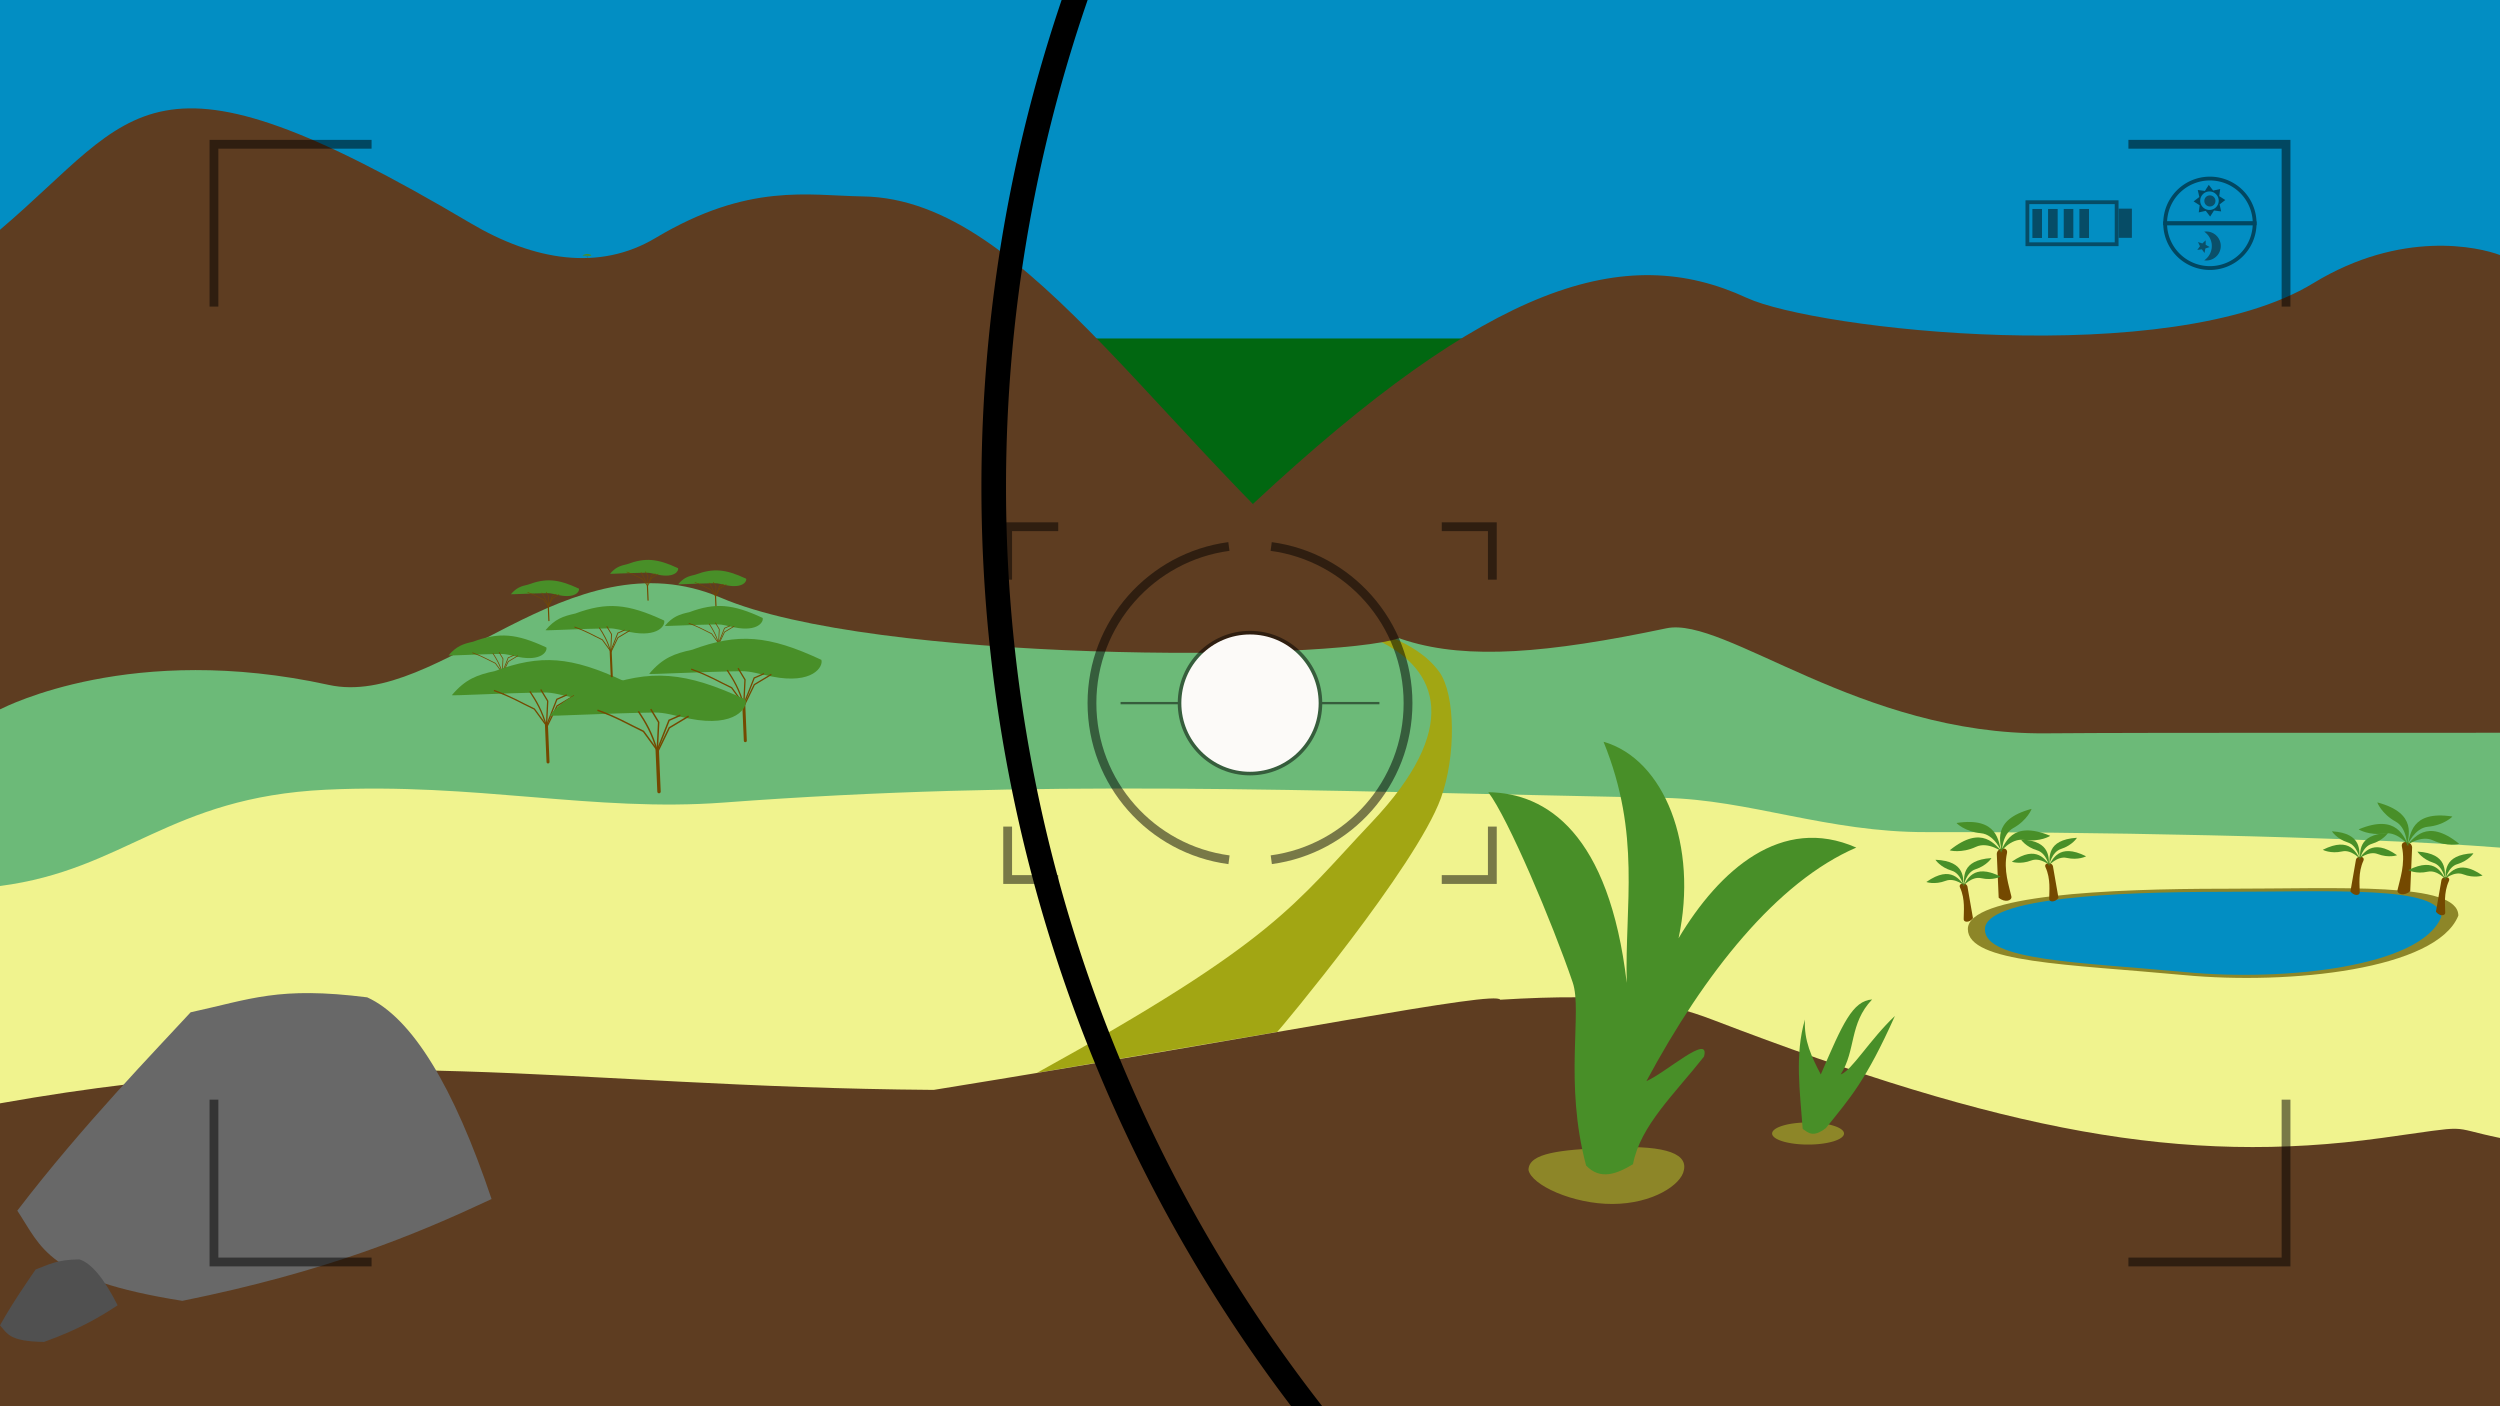 <?xml version="1.0" encoding="UTF-8" standalone="no"?>
<svg
   xmlns:osb="http://www.openswatchbook.org/uri/2009/osb"
   xmlns:dc="http://purl.org/dc/elements/1.1/"
   xmlns:cc="http://creativecommons.org/ns#"
   xmlns:rdf="http://www.w3.org/1999/02/22-rdf-syntax-ns#"
   xmlns:svg="http://www.w3.org/2000/svg"
   xmlns="http://www.w3.org/2000/svg"
   xmlns:xlink="http://www.w3.org/1999/xlink"
   xmlns:sodipodi="http://sodipodi.sourceforge.net/DTD/sodipodi-0.dtd"
   xmlns:inkscape="http://www.inkscape.org/namespaces/inkscape"
   id="svg8"
   version="1.1"
   width="1920"
   height="1080"
   viewBox="0 0 1920 1080"
   sodipodi:docname="background_looped.svg"
   inkscape:version="0.92.4 (5da689c313, 2019-01-14)">
  <rect x="0" y="0" width="1920" height="1080" fill="#333333" stroke="none"/>
  <sodipodi:namedview
     pagecolor="#ffffff"
     bordercolor="#666666"
     borderopacity="1"
     objecttolerance="10"
     gridtolerance="10"
     guidetolerance="10"
     inkscape:pageopacity="0"
     inkscape:pageshadow="2"
     inkscape:window-width="1440"
     inkscape:window-height="855"
     id="namedview821"
     showgrid="false"
     inkscape:zoom="0.5"
     inkscape:cx="1399.1584"
     inkscape:cy="1500.7497"
     inkscape:window-x="0"
     inkscape:window-y="1"
     inkscape:window-maximized="1"
     inkscape:current-layer="sun1"
     scale-x="1"
     fit-margin-top="0"
     fit-margin-left="0"
     fit-margin-right="0"
     fit-margin-bottom="0"
     inkscape:snap-global="true"
     inkscape:snap-bbox="true"
     inkscape:bbox-paths="true"
     inkscape:bbox-nodes="true"
     inkscape:snap-bbox-edge-midpoints="true"
     inkscape:snap-bbox-midpoints="true"
     inkscape:object-paths="true"
     inkscape:snap-intersection-paths="true"
     inkscape:snap-smooth-nodes="true"
     inkscape:snap-midpoints="true"
     inkscape:snap-object-midpoints="true"
     inkscape:snap-center="true"
     showguides="false"
     inkscape:guide-bbox="true">
    <sodipodi:guide
       position="1920,1080"
       orientation="1,0"
       id="guide18443"
       inkscape:locked="false" />
    <sodipodi:guide
       position="1922.821,201.32"
       orientation="0,1"
       id="guide18445"
       inkscape:locked="false" />
    <sodipodi:guide
       position="3840,-0.386"
       orientation="0,1"
       id="guide18466"
       inkscape:locked="false" />
    <sodipodi:guide
       position="3840,1080"
       orientation="1,0"
       id="guide18468"
       inkscape:locked="false" />
    <sodipodi:guide
       position="3841.02,227.961"
       orientation="0,1"
       id="guide18516"
       inkscape:locked="false" />
    <sodipodi:guide
       position="3841.02,399.633"
       orientation="0,1"
       id="guide18714"
       inkscape:locked="false" />
    <sodipodi:guide
       position="3841.02,898.774"
       orientation="0,1"
       id="guide18735"
       inkscape:locked="false" />
    <sodipodi:guide
       position="1922.821,883.122"
       orientation="0,1"
       id="guide18737"
       inkscape:locked="false" />
    <sodipodi:guide
       position="1922.821,517.327"
       orientation="0,1"
       id="guide18739"
       inkscape:locked="false" />
    <sodipodi:guide
       position="3841.02,532.617"
       orientation="0,1"
       id="guide18741"
       inkscape:locked="false" />
    <sodipodi:guide
       position="-129.395,1117.825"
       orientation="0,1"
       id="guide20032"
       inkscape:locked="false" />
    <sodipodi:guide
       position="-129.395,1117.825"
       orientation="1,0"
       id="guide20036"
       inkscape:locked="false" />
    <sodipodi:guide
       position="1790.605,1079.807"
       orientation="1,0"
       id="guide20040"
       inkscape:locked="false" />
    <sodipodi:guide
       position="-734.5,688"
       orientation="1,0"
       id="guide1647"
       inkscape:locked="false" />
  </sodipodi:namedview>
  <defs
     id="defs2">
    <linearGradient
       id="Moon"
       osb:paint="solid">
      <stop
         style="stop-color:#111111;stop-opacity:1;"
         offset="0"
         id="stop5684" />
    </linearGradient>
    <linearGradient
       id="linearGradient2112"
       osb:paint="solid"
       gradientTransform="matrix(-0.697,0,0,0.697,1592.036,450.307)">
      <stop
         style="stop-color:#425f9a;stop-opacity:1;"
         offset="0"
         id="stop2110" />
    </linearGradient>
    <linearGradient
       id="Sun"
       osb:paint="solid"
       gradientTransform="matrix(1.075,0,0,1.075,-200.963,217.011)">
      <stop
         style="stop-color:#dac102;stop-opacity:1;"
         offset="0"
         id="stop2080" />
    </linearGradient>
    <linearGradient
       inkscape:collect="always"
       id="linearGradient3274">
      <stop
         id="stop3272"
         offset="0"
         style="stop-color:#fcfaf8;stop-opacity:0;" />
      <stop
         id="stop3270"
         offset="1"
         style="stop-color:#fcfaf8;stop-opacity:1;" />
    </linearGradient>
    <linearGradient
       id="BookCover"
       osb:paint="solid"
       gradientTransform="translate(-14089.798,10279.729)">
      <stop
         style="stop-color:#9a681a;stop-opacity:1;"
         offset="0"
         id="stop1664" />
    </linearGradient>
    <linearGradient
       id="Clipboard"
       osb:paint="solid"
       gradientTransform="matrix(-0.285,-0.629,-0.629,0.285,-85.398,1723.685)">
      <stop
         style="stop-color:#dcc198;stop-opacity:1;"
         offset="0"
         id="stop1635" />
    </linearGradient>
    <linearGradient
       id="GUI"
       osb:paint="solid"
       gradientTransform="matrix(0.148,0,0,0.148,184.872,7.226)">
      <stop
         style="stop-color:#090909;stop-opacity:1;"
         offset="0"
         id="stop1074" />
    </linearGradient>
    <linearGradient
       id="Sea"
       osb:paint="solid">
      <stop
         style="stop-color:#015c7e;stop-opacity:1;"
         offset="0"
         id="stop19715" />
    </linearGradient>
    <linearGradient
       id="linearGradient18578"
       osb:paint="solid">
      <stop
         style="stop-color:#505050;stop-opacity:1;"
         offset="0"
         id="stop18576" />
    </linearGradient>
    <linearGradient
       id="Rock"
       osb:paint="solid">
      <stop
         style="stop-color:#616161;stop-opacity:1;"
         offset="0"
         id="stop18548" />
    </linearGradient>
    <linearGradient
       id="Mountain"
       osb:paint="solid"
       gradientTransform="matrix(-1,0,0,1,7699.923,2785.418)">
      <stop
         style="stop-color:#5e3d21;stop-opacity:1;"
         offset="0"
         id="stop4638" />
    </linearGradient>
    <linearGradient
       inkscape:collect="always"
       xlink:href="#Sky"
       id="linearGradient4656"
       x1="0"
       y1="34.649"
       x2="508.476"
       y2="34.649"
       gradientUnits="userSpaceOnUse" />
    <linearGradient
       id="Sky"
       osb:paint="solid"
       gradientTransform="matrix(0.284,0,0,0.284,400.293,181.203)">
      <stop
         style="stop-color:#028ec3;stop-opacity:1;"
         offset="0"
         id="stop4652" />
    </linearGradient>
    <linearGradient
       id="Plant_Dirt"
       osb:paint="solid">
      <stop
         style="stop-color:#8d8628;stop-opacity:1;"
         offset="0"
         id="stop4737" />
    </linearGradient>
    <linearGradient
       inkscape:collect="always"
       xlink:href="#Road"
       id="linearGradient4687"
       x1="204.341"
       y1="175.582"
       x2="295.468"
       y2="175.582"
       gradientUnits="userSpaceOnUse" />
    <linearGradient
       id="Road"
       osb:paint="solid">
      <stop
         style="stop-color:#a2a613;stop-opacity:1;"
         offset="0"
         id="stop4683" />
    </linearGradient>
    <linearGradient
       inkscape:collect="always"
       xlink:href="#Mountain"
       id="linearGradient4642"
       x1="-0.917"
       y1="83.893"
       x2="286.09"
       y2="83.893"
       gradientUnits="userSpaceOnUse" />
    <linearGradient
       id="Plant"
       osb:paint="solid"
       gradientTransform="matrix(-0.003,-0.002,-0.002,0.003,424.268,273.012)">
      <stop
         style="stop-color:#488f28;stop-opacity:1;"
         offset="0"
         id="stop4743" />
    </linearGradient>
    <linearGradient
       inkscape:collect="always"
       xlink:href="#Tree_Branch"
       id="linearGradient5323"
       gradientUnits="userSpaceOnUse"
       x1="147.539"
       y1="143.117"
       x2="153.276"
       y2="143.117" />
    <linearGradient
       id="Tree_Branch"
       osb:paint="solid"
       gradientTransform="matrix(0.07,0,0,0.07,2.559,0.757)">
      <stop
         style="stop-color:#744900;stop-opacity:1;"
         offset="0"
         id="stop4841" />
    </linearGradient>
    <linearGradient
       inkscape:collect="always"
       xlink:href="#Plant_Dirt"
       id="linearGradient4741"
       x1="311.03"
       y1="239.59"
       x2="342.681"
       y2="239.59"
       gradientUnits="userSpaceOnUse" />
    <linearGradient
       inkscape:collect="always"
       xlink:href="#Plant"
       id="linearGradient4747"
       x1="302.864"
       y1="195.412"
       x2="377.627"
       y2="195.412"
       gradientUnits="userSpaceOnUse" />
    <linearGradient
       inkscape:collect="always"
       xlink:href="#Mountain"
       id="linearGradient17160"
       gradientUnits="userSpaceOnUse"
       x1="-0.917"
       y1="83.893"
       x2="286.09"
       y2="83.893" />
    <linearGradient
       inkscape:collect="always"
       xlink:href="#Tree_Branch"
       id="linearGradient17162"
       gradientUnits="userSpaceOnUse"
       x1="147.539"
       y1="143.117"
       x2="153.276"
       y2="143.117" />
    <linearGradient
       inkscape:collect="always"
       xlink:href="#Tree_Branch"
       id="linearGradient17164"
       gradientUnits="userSpaceOnUse"
       x1="147.539"
       y1="143.117"
       x2="153.276"
       y2="143.117" />
    <linearGradient
       inkscape:collect="always"
       xlink:href="#Tree_Branch"
       id="linearGradient17166"
       gradientUnits="userSpaceOnUse"
       x1="147.539"
       y1="143.117"
       x2="153.276"
       y2="143.117" />
    <linearGradient
       inkscape:collect="always"
       xlink:href="#Tree_Branch"
       id="linearGradient17168"
       gradientUnits="userSpaceOnUse"
       x1="147.539"
       y1="143.117"
       x2="153.276"
       y2="143.117" />
    <linearGradient
       inkscape:collect="always"
       xlink:href="#Tree_Branch"
       id="linearGradient17170"
       gradientUnits="userSpaceOnUse"
       x1="147.539"
       y1="143.117"
       x2="153.276"
       y2="143.117" />
    <linearGradient
       inkscape:collect="always"
       xlink:href="#Tree_Branch"
       id="linearGradient17172"
       gradientUnits="userSpaceOnUse"
       x1="147.539"
       y1="143.117"
       x2="153.276"
       y2="143.117" />
    <linearGradient
       inkscape:collect="always"
       xlink:href="#Tree_Branch"
       id="linearGradient17174"
       gradientUnits="userSpaceOnUse"
       x1="147.539"
       y1="143.117"
       x2="153.276"
       y2="143.117" />
    <linearGradient
       inkscape:collect="always"
       xlink:href="#Tree_Branch"
       id="linearGradient17176"
       gradientUnits="userSpaceOnUse"
       x1="147.539"
       y1="143.117"
       x2="153.276"
       y2="143.117" />
    <linearGradient
       inkscape:collect="always"
       xlink:href="#Tree_Branch"
       id="linearGradient17170-1"
       gradientUnits="userSpaceOnUse"
       x1="147.539"
       y1="143.117"
       x2="153.276"
       y2="143.117" />
    <linearGradient
       inkscape:collect="always"
       xlink:href="#Rock"
       id="linearGradient18552"
       x1="3618.168"
       y1="866.813"
       x2="3835.099"
       y2="866.813"
       gradientUnits="userSpaceOnUse" />
    <linearGradient
       inkscape:collect="always"
       xlink:href="#linearGradient18578"
       id="linearGradient18580"
       x1="3639.412"
       y1="966.396"
       x2="3856.344"
       y2="966.396"
       gradientUnits="userSpaceOnUse"
       gradientTransform="matrix(0.42,-0.061,0.061,0.42,2118.627,801.511)" />
    <linearGradient
       inkscape:collect="always"
       xlink:href="#linearGradient18578"
       id="linearGradient18580-0"
       x1="3639.413"
       y1="966.396"
       x2="3856.344"
       y2="966.396"
       gradientUnits="userSpaceOnUse"
       gradientTransform="matrix(0.42,-0.061,0.061,0.42,2014.565,805.011)" />
    <linearGradient
       inkscape:collect="always"
       xlink:href="#linearGradient18578"
       id="linearGradient18580-9"
       x1="3639.413"
       y1="966.396"
       x2="3856.344"
       y2="966.396"
       gradientUnits="userSpaceOnUse"
       gradientTransform="matrix(0.42,-0.061,0.061,0.42,2155.707,735.942)" />
    <linearGradient
       inkscape:collect="always"
       xlink:href="#linearGradient18578"
       id="linearGradient18580-5"
       x1="3639.413"
       y1="966.396"
       x2="3856.344"
       y2="966.396"
       gradientUnits="userSpaceOnUse"
       gradientTransform="matrix(0.111,-0.016,0.016,0.111,-419.781,217.887)" />
    <linearGradient
       gradientTransform="matrix(3.78,0,0,6.983,1919.1,3.519)"
       inkscape:collect="always"
       xlink:href="#Sky"
       id="linearGradient4656-2"
       x1="0"
       y1="34.649"
       x2="508.476"
       y2="34.649"
       gradientUnits="userSpaceOnUse" />
    <linearGradient
       inkscape:collect="always"
       xlink:href="#Sea"
       id="linearGradient19719"
       x1="2036.097"
       y1="329.249"
       x2="3957.897"
       y2="329.249"
       gradientUnits="userSpaceOnUse"
       gradientTransform="matrix(1,0,0,0.242,-123.367,391.296)" />
    <linearGradient
       inkscape:collect="always"
       xlink:href="#Sky"
       id="linearGradient20054"
       gradientUnits="userSpaceOnUse"
       x1="0"
       y1="34.649"
       x2="508.476"
       y2="34.649"
       gradientTransform="matrix(1,0,0,4.602,0,-251.447)" />
    <linearGradient
       inkscape:collect="always"
       xlink:href="#Mountain"
       id="linearGradient20056"
       gradientUnits="userSpaceOnUse"
       x1="-0.917"
       y1="83.893"
       x2="286.09"
       y2="83.893" />
    <linearGradient
       inkscape:collect="always"
       xlink:href="#linearGradient18578"
       id="linearGradient20058"
       gradientUnits="userSpaceOnUse"
       gradientTransform="matrix(0.111,-0.016,0.016,0.111,-419.781,217.887)"
       x1="3639.413"
       y1="966.396"
       x2="3856.344"
       y2="966.396" />
    <linearGradient
       inkscape:collect="always"
       xlink:href="#Sky"
       id="linearGradient22034"
       gradientUnits="userSpaceOnUse"
       gradientTransform="matrix(3.78,0,0,20.239,1919.1,-921.8)"
       x1="0"
       y1="34.649"
       x2="508.476"
       y2="34.649" />
    <linearGradient
       inkscape:collect="always"
       xlink:href="#Clipboard"
       id="linearGradient1639"
       x1="-1151.219"
       y1="1043.232"
       x2="-476.203"
       y2="1043.232"
       gradientUnits="userSpaceOnUse"
       gradientTransform="translate(1719.684,-229.103)" />
    <linearGradient
       inkscape:collect="always"
       xlink:href="#BookCover"
       id="linearGradient1668"
       x1="-1130.775"
       y1="640"
       x2="-734.5"
       y2="640"
       gradientUnits="userSpaceOnUse" />
    <radialGradient
       inkscape:collect="always"
       xlink:href="#linearGradient3274"
       id="radialGradient3276"
       cx="1067.731"
       cy="-44.3"
       fx="1067.731"
       fy="-44.3"
       r="575.585"
       gradientTransform="matrix(0,1.078,-1.532,0,892.118,-610.782)"
       gradientUnits="userSpaceOnUse" />
    <linearGradient
       inkscape:collect="always"
       xlink:href="#Sun"
       id="linearGradient4364"
       gradientTransform="matrix(-0.697,0,0,0.697,1592.036,450.307)"
       gradientUnits="userSpaceOnUse" />
    <linearGradient
       inkscape:collect="always"
       xlink:href="#linearGradient2112"
       id="linearGradient5688"
       x1="1832.376"
       y1="1518.946"
       x2="2007.625"
       y2="1518.946"
       gradientUnits="userSpaceOnUse"
       gradientTransform="rotate(15,1920,1518.946)" />
  </defs>
  <path
     style="display:inline;opacity:1;fill:#1d1d1d;fill-opacity:1;stroke:none;stroke-width:0.5;stroke-linecap:butt;stroke-linejoin:miter;stroke-miterlimit:4;stroke-dasharray:none;stroke-opacity:1"
     d="m 898.727,552.8 c 5.078,-15.769 25.584,-31.411 43.124,-25.052 19.329,7.008 37.53,0.745 43.136,-0.117 11.535,2.992 14.003,3.436 27.024,2.952 7.727,0.993 12.732,4.841 15.849,10.088 6.096,6.945 7.838,12.255 6.579,17.154 0.615,5.436 -1.147,8.141 -0.445,12.464 6.311,38.857 -0.608,16.3 -2.064,-1.345 -0.828,7.438 -2.582,13.716 -3.793,16.267 -0.396,4.217 5.399,12.712 5.854,16.127 -3.137,0.704 -8.321,10.819 -3.723,15.321 0.206,-0.034 -12.705,0.461 -16.379,0.085 -0.709,-0.073 1.94,-3.444 5.335,-4.176 0.963,-0.207 1.583,-4.711 1.05,-6.158 -0.646,-1.755 -5.596,2.631 -7.899,3.992 -0.679,0.401 0.023,4.01 0.566,5.443 0.131,0.345 -14.398,0.37 -14.398,0.37 -1.91,-1.272 1.989,-4.405 4.604,-4.617 9.94,-19.178 1.514,-30.731 -0.531,-32.572 -7.263,16.027 -41.456,12.667 -49.759,9.847 0.569,4.65 1.669,17.788 6.502,23.651 1.258,0.79 -0.058,2.903 -0.853,3.419 -0.146,0.095 -10.901,0.33 -14.177,0.231 -0.661,-1.39 2.336,-4.311 3.933,-5.444 0.953,-4.492 -7.422,-12.269 -8.562,-18.289 -1.04,-0.314 -1.642,4.527 -1.969,9.934 -1.112,7.5 -4.681,7.487 -1.526,10.751 6.261,5.22 -11.32,2.792 -16.076,2.814 -0.568,-3.753 3.142,-3.441 5.031,-4.292 4.515,-2.184 0.792,-19.032 -2.928,-23.89 -1.333,0.489 -6.207,1 -9.734,2.288 -1.61,3.465 -10.634,19.024 -13.976,23.339 -1.5,2.677 -11.258,2.749 -16.604,1.888 -0.718,0.444 -2.643,-5.638 -4.66,-6.553 -6.766,-0.651 -17.947,-12.644 -16.578,-18.058 2.524,1.775 11.114,4.329 15.294,3.546 -0.817,-0.673 -4.103,-7.747 -2.141,-7.353 0.793,0.159 7.032,-0.3 8.846,-1.002 4.433,-3.946 5.177,-11.945 5.953,-18.871 -2.438,0.348 -5.187,-9.729 -4.209,-12.265 1.624,3.033 4.997,6.466 7.179,6.893 0.929,-5.735 1.107,-12.921 7.129,-8.809 z"
     id="rhino"
     inkscape:connector-curvature="0"
     sodipodi:nodetypes="csccccsccccssssscccccsccccccccccccccsccccc"
     inkscape:label="#path6902" />
  <rect
     style="opacity:1;fill:url(#radialGradient3276);fill-opacity:1;stroke:none;stroke-width:4.339;stroke-linecap:butt;stroke-miterlimit:4;stroke-dasharray:none;stroke-opacity:1"
     id="focusEffect"
     width="1790.394"
     height="958.837"
     x="64.803"
     y="60.582"
     inkscape:label="#rect3268" />
  <g
     id="bookGroup"
     inkscape:label="#g1783"
     transform="matrix(1.847,0,0,1.847,2316.788,-527.923)">
    <path
       sodipodi:nodetypes="csssscc"
       inkscape:connector-curvature="0"
       id="rect1641-6"
       d="m -734.5,392 h -364.275 c -17.728,0 -32,14.272 -32,32 v 432 c 0,17.728 14.272,32 32,32 H -734.5 Z"
       style="opacity:1;fill:url(#linearGradient1668);fill-opacity:1;stroke:none;stroke-width:2.922;stroke-linecap:butt;stroke-miterlimit:4;stroke-dasharray:none;stroke-opacity:1" />
    <path
       sodipodi:nodetypes="csssscc"
       inkscape:connector-curvature="0"
       id="rect1641"
       d="m -734.5,392 h 364.275 c 17.728,0 32,14.272 32,32 v 432 c 0,17.728 -14.272,32 -32,32 H -734.5 Z"
       style="opacity:1;fill:url(#BookCover);fill-opacity:1;stroke:none;stroke-width:2.922;stroke-linecap:butt;stroke-miterlimit:4;stroke-dasharray:none;stroke-opacity:1" />
    <rect
       rx="14.857"
       y="389.348"
       x="-761.283"
       height="501.303"
       width="53.567"
       id="rect1645"
       style="opacity:1;fill:#4e3b1e;fill-opacity:1;stroke:none;stroke-width:3.107;stroke-linecap:butt;stroke-miterlimit:4;stroke-dasharray:none;stroke-opacity:1" />
    <path
       sodipodi:nodetypes="csssscc"
       inkscape:connector-curvature="0"
       id="rect1641-6-0"
       d="m -734.5,413.012 h -346.153 c -15.869,0 -28.644,13.063 -28.644,29.289 v 395.399 c 0,16.226 12.775,29.289 28.644,29.289 H -734.5 Z"
       style="opacity:1;fill:#fff7ea;fill-opacity:1;stroke:none;stroke-width:2.644;stroke-linecap:butt;stroke-miterlimit:4;stroke-dasharray:none;stroke-opacity:1" />
    <path
       sodipodi:nodetypes="csssscc"
       inkscape:connector-curvature="0"
       id="rect1641-6-0-6"
       d="m -734.5,413.012 h 346.153 c 15.869,0 28.644,13.063 28.644,29.289 v 395.399 c 0,16.226 -12.775,29.289 -28.644,29.289 H -734.5 Z"
       style="opacity:1;fill:#fff7ea;fill-opacity:1;stroke:none;stroke-width:2.644;stroke-linecap:butt;stroke-miterlimit:4;stroke-dasharray:none;stroke-opacity:1" />
    <rect
       rx="1.942"
       y="392"
       x="-738"
       height="496"
       width="7"
       id="rect1645-0"
       style="opacity:1;fill:#4e3b1e;fill-opacity:1;stroke:none;stroke-width:1.117;stroke-linecap:butt;stroke-miterlimit:4;stroke-dasharray:none;stroke-opacity:1" />
    <path
       sodipodi:nodetypes="csscc"
       inkscape:connector-curvature="0"
       id="rect1641-6-0-6-4"
       d="m -359.703,814.619 -29.304,13.294 c -10.205,4.63 -14.776,16.392 -10.248,26.372 l 5.763,12.703 z"
       style="opacity:1;fill:url(#Clipboard);fill-opacity:1;stroke:none;stroke-width:1.826;stroke-linecap:butt;stroke-miterlimit:4;stroke-dasharray:none;stroke-opacity:1" />
    <rect
       style="opacity:1;fill:#f3e9db;fill-opacity:1;stroke:url(#BookCover);stroke-width:2.922;stroke-linecap:butt;stroke-miterlimit:4;stroke-dasharray:none;stroke-opacity:1"
       id="bookSlot.9"
       width="144.427"
       height="89.05"
       x="-706.869"
       y="595.475"
       rx="5"
       inkscape:label="#rect1785-1-0" />
    <rect
       style="opacity:1;fill:#f3e9db;fill-opacity:1;stroke:url(#BookCover);stroke-width:2.922;stroke-linecap:butt;stroke-miterlimit:4;stroke-dasharray:none;stroke-opacity:1"
       id="bookSlot.7"
       width="144.427"
       height="89.05"
       x="-707.576"
       y="475.436"
       rx="5"
       inkscape:label="#rect1785-1-5" />
    <rect
       style="opacity:1;fill:#f3e9db;fill-opacity:1;stroke:url(#BookCover);stroke-width:2.922;stroke-linecap:butt;stroke-miterlimit:4;stroke-dasharray:none;stroke-opacity:1"
       id="bookSlot.10"
       width="144.427"
       height="89.05"
       x="-531.054"
       y="595.475"
       rx="5"
       inkscape:label="#rect1785-1-0-7" />
    <rect
       style="opacity:1;fill:#f3e9db;fill-opacity:1;stroke:url(#BookCover);stroke-width:2.922;stroke-linecap:butt;stroke-miterlimit:4;stroke-dasharray:none;stroke-opacity:1"
       id="bookSlot.8"
       width="144.427"
       height="89.05"
       x="-531.761"
       y="475.436"
       rx="5"
       inkscape:label="#rect1785-1-5-7" />
    <rect
       style="opacity:1;fill:#f3e9db;fill-opacity:1;stroke:url(#BookCover);stroke-width:2.922;stroke-linecap:butt;stroke-miterlimit:4;stroke-dasharray:none;stroke-opacity:1"
       id="bookSlot.11"
       width="144.427"
       height="89.05"
       x="-706.869"
       y="715.513"
       rx="5"
       inkscape:label="#rect1785-1-0-0" />
    <rect
       style="opacity:1;fill:#f3e9db;fill-opacity:1;stroke:url(#BookCover);stroke-width:2.922;stroke-linecap:butt;stroke-miterlimit:4;stroke-dasharray:none;stroke-opacity:1"
       id="bookSlot.12"
       width="144.427"
       height="89.05"
       x="-531.054"
       y="715.513"
       rx="5"
       inkscape:label="#rect1785-1-0-7-7" />
    <path
       sodipodi:nodetypes="csscc"
       inkscape:connector-curvature="0"
       id="rect1641-6-0-6-4-3"
       d="m -1109.297,814.619 29.304,13.294 c 10.205,4.63 14.776,16.392 10.248,26.372 l -5.763,12.703 z"
       style="opacity:1;fill:url(#Clipboard);fill-opacity:1;stroke:none;stroke-width:1.826;stroke-linecap:butt;stroke-miterlimit:4;stroke-dasharray:none;stroke-opacity:1" />
    <rect
       style="opacity:1;fill:#f3e9db;fill-opacity:1;stroke:url(#BookCover);stroke-width:2.922;stroke-linecap:butt;stroke-miterlimit:4;stroke-dasharray:none;stroke-opacity:1"
       id="bookSlot.3"
       width="144.427"
       height="89.05"
       x="-1081.666"
       y="595.475"
       rx="5"
       inkscape:label="#rect1785-1-0-4" />
    <rect
       inkscape:label="#rect1785-1-5-4"
       style="opacity:1;fill:#f3e9db;fill-opacity:1;stroke:url(#BookCover);stroke-width:2.922;stroke-linecap:butt;stroke-miterlimit:4;stroke-dasharray:none;stroke-opacity:1"
       id="bookSlot.1"
       width="144.427"
       height="89.05"
       x="-1082.373"
       y="475.436"
       rx="5" />
    <rect
       style="opacity:1;fill:#f3e9db;fill-opacity:1;stroke:url(#BookCover);stroke-width:2.922;stroke-linecap:butt;stroke-miterlimit:4;stroke-dasharray:none;stroke-opacity:1"
       id="bookSlot.4"
       width="144.427"
       height="89.05"
       x="-905.851"
       y="595.475"
       rx="5"
       inkscape:label="#rect1785-1-0-7-9" />
    <rect
       style="opacity:1;fill:#f3e9db;fill-opacity:1;stroke:url(#BookCover);stroke-width:2.922;stroke-linecap:butt;stroke-miterlimit:4;stroke-dasharray:none;stroke-opacity:1"
       id="bookSlot.2"
       width="144.427"
       height="89.05"
       x="-906.558"
       y="475.436"
       rx="5"
       inkscape:label="#rect1785-1-5-7-7" />
    <rect
       style="opacity:1;fill:#f3e9db;fill-opacity:1;stroke:url(#BookCover);stroke-width:2.922;stroke-linecap:butt;stroke-miterlimit:4;stroke-dasharray:none;stroke-opacity:1"
       id="bookSlot.5"
       width="144.427"
       height="89.05"
       x="-1081.666"
       y="715.513"
       rx="5"
       inkscape:label="#rect1785-1-0-0-3" />
    <rect
       style="opacity:1;fill:#f3e9db;fill-opacity:1;stroke:url(#BookCover);stroke-width:2.922;stroke-linecap:butt;stroke-miterlimit:4;stroke-dasharray:none;stroke-opacity:1"
       id="bookSlot.6"
       width="144.427"
       height="89.05"
       x="-905.851"
       y="715.513"
       rx="5"
       inkscape:label="#rect1785-1-0-7-7-3" />
  </g>
  <circle
     style="opacity:0.413;fill:#00ffff;fill-opacity:1;stroke:none;stroke-width:4.079;stroke-linecap:butt;stroke-miterlimit:4;stroke-dasharray:none;stroke-opacity:1"
     id="cameraReticle"
     cx="960"
     cy="540"
     r="447.147" />
  <g
     id="scene2Group">
    <rect
       style="opacity:1;fill:#3c5bdc;fill-opacity:1;stroke:none;stroke-width:2.245;stroke-linecap:butt;stroke-miterlimit:4;stroke-dasharray:none;stroke-opacity:1"
       id="scene2"
       width="1920"
       height="1080"
       x="1920"
       y="0" />
    <rect
       y="-940"
       x="1920"
       height="1430.947"
       width="1920"
       id="rect4648-5"
       style="display:inline;opacity:1;fill:url(#linearGradient22034);fill-opacity:1;stroke-width:11.57;stroke-miterlimit:4;stroke-dasharray:none" />
    <rect
       style="display:inline;opacity:1;fill:#f0f38e;fill-opacity:1;stroke:none;stroke-width:5;stroke-miterlimit:4;stroke-dasharray:none;stroke-opacity:1"
       id="rect17184-1"
       width="1920"
       height="415.487"
       x="1920"
       y="531.742" />
    <path
       style="display:inline;opacity:1;fill:url(#Mountain);fill-opacity:1;stroke:none;stroke-width:0.5;stroke-linecap:butt;stroke-miterlimit:4;stroke-dasharray:none;stroke-opacity:1"
       d="m 1920,874.731 c 263.221,52.342 430.94,65.921 820.058,26.828 284.013,-126.895 578.434,87.694 1099.943,-53.469 v 840.408 l -1920,-0.386 z"
       id="rect18440"
       inkscape:connector-curvature="0"
       sodipodi:nodetypes="cccccc" />
    <path
       style="display:inline;fill:url(#linearGradient18552);fill-opacity:1;stroke:none;stroke-width:0.596px;stroke-linecap:butt;stroke-linejoin:miter;stroke-opacity:1"
       d="m 3618.168,895.944 c 29.796,-39.032 64.118,-74.221 79.285,-90.732 27.68,-6.014 40.07,-11.964 80.77,-6.837 20.45,9.345 39.51,40.546 56.877,92.259 -34.83,16.32 -75.41,33.198 -141.452,46.564 -62.005,-9.862 -64.272,-24.414 -75.48,-41.253 z"
       id="path17420-5"
       inkscape:connector-curvature="0"
       sodipodi:nodetypes="cccccc" />
    <path
       style="display:inline;fill:url(#linearGradient18580-9);fill-opacity:1;stroke:none;stroke-width:0.253px;stroke-linecap:butt;stroke-linejoin:miter;stroke-opacity:1"
       d="m 3743.673,933.046 c 10.139,-18.19 22.41,-35.042 27.775,-42.892 11.254,-4.203 16.093,-7.452 33.487,-7.769 9.15,2.682 19.043,14.622 29.469,35.274 -13.629,8.963 -29.638,18.508 -56.548,28.124 -26.624,-0.378 -28.458,-6.349 -34.184,-12.737 z"
       id="path17420-5-0-5"
       inkscape:connector-curvature="0"
       sodipodi:nodetypes="cccccc" />
    <g
       transform="matrix(3.78,0,0,3.78,2383.899,79.011)"
       style="display:inline"
       id="g18653-0">
      <path
         inkscape:connector-curvature="0"
         id="path17426-9"
         d="m 375.132,231.061 a 7.304,2.246 0 0 1 -7.304,2.246 7.304,2.246 0 0 1 -7.304,-2.246 7.304,2.246 0 0 1 7.304,-2.246 7.304,2.246 0 0 1 7.304,2.246 z"
         style="opacity:1;fill:url(#Plant_Dirt);fill-opacity:1;stroke:none;stroke-width:0.265;stroke-miterlimit:4;stroke-dasharray:none;stroke-opacity:1" />
      <path
         sodipodi:nodetypes="cccccccc"
         inkscape:connector-curvature="0"
         id="path17432-0"
         d="m 366.739,230.131 c -0.545,-7.501 -1.651,-15.074 0.454,-22.229 -0.231,4.316 1.38,7.65 3.221,11.16 4.457,-10.378 6.451,-14.925 10.434,-15.243 -4.711,4.93 -3.242,10.313 -6.397,15.243 2.224,-0.737 5.946,-7.106 11.024,-11.886 -5.914,13.193 -9.079,16.622 -14.018,22.774 -2.65,2.049 -3.58,0.924 -4.718,0.181 z"
         style="fill:url(#Plant);fill-opacity:1;stroke:none;stroke-width:0.265px;stroke-linecap:butt;stroke-linejoin:miter;stroke-opacity:1" />
    </g>
    <path
       style="display:inline;fill:url(#linearGradient18580);fill-opacity:1;stroke:none;stroke-width:0.253px;stroke-linecap:butt;stroke-linejoin:miter;stroke-opacity:1"
       d="m 3706.594,998.615 c 10.139,-18.19 22.41,-35.042 27.775,-42.892 11.254,-4.203 16.093,-7.452 33.487,-7.769 9.15,2.682 19.043,14.622 29.469,35.274 -13.629,8.963 -29.638,18.508 -56.548,28.124 -26.624,-0.378 -28.458,-6.349 -34.184,-12.737 z"
       id="path17420-5-0"
       inkscape:connector-curvature="0"
       sodipodi:nodetypes="cccccc" />
    <path
       style="display:inline;fill:url(#linearGradient18580-0);fill-opacity:1;stroke:none;stroke-width:0.253px;stroke-linecap:butt;stroke-linejoin:miter;stroke-opacity:1"
       d="m 3602.532,1002.115 c 10.139,-18.191 22.41,-35.042 27.775,-42.892 11.254,-4.203 16.093,-7.452 33.487,-7.769 9.15,2.682 19.043,14.622 29.469,35.274 -13.629,8.963 -29.638,18.508 -56.548,28.124 -26.624,-0.378 -28.458,-6.349 -34.184,-12.737 z"
       id="path17420-5-0-8"
       inkscape:connector-curvature="0"
       sodipodi:nodetypes="cccccc" />
    <path
       style="display:inline;opacity:1;fill:#6cba78;fill-opacity:1;stroke:none;stroke-width:5;stroke-miterlimit:4;stroke-dasharray:none;stroke-opacity:1"
       d="m 1920,544.361 v 106.545 c 113.414,16.755 509.885,-11.364 616.822,-11.05 75.68,0.222 136.162,-24.988 201.171,-26.282 C 2517.877,592.306 2093.041,548.79 1920,544.361 Z"
       id="path17190-5"
       inkscape:connector-curvature="0"
       sodipodi:nodetypes="ccscc" />
    <path
       style="display:inline;opacity:1;fill:url(#linearGradient19719);fill-opacity:1;stroke-width:3.34;stroke-miterlimit:4;stroke-dasharray:none"
       d="m 2233.268,411.53 h 1421.988 v 118.575 l -411.102,14.864 c -247.192,2.43 -470.616,3.56 -659.555,-6.857 -160.991,-2.415 -233.171,-8.112 -351.331,-8.007 z"
       id="rect4648-5-2"
       inkscape:connector-curvature="0"
       sodipodi:nodetypes="ccccccc" />
    <path
       style="display:inline;opacity:1;fill:url(#Mountain);fill-opacity:1;stroke:none;stroke-width:0.5;stroke-linecap:butt;stroke-miterlimit:4;stroke-dasharray:none;stroke-opacity:1"
       d="m 1920,195.945 c 240.094,98.735 446.925,388.772 817.993,417.629 l -198.392,3.779 C 2340.601,589.562 2138.886,560.927 1920,562.673 Z"
       id="rect18440-5"
       inkscape:connector-curvature="0"
       sodipodi:nodetypes="ccccc" />
    <path
       style="display:inline;opacity:1;fill:#6cba78;fill-opacity:1;stroke:none;stroke-width:5;stroke-miterlimit:4;stroke-dasharray:none;stroke-opacity:1"
       d="m 3840,497.778 c -176.338,57.434 -391.001,112.202 -618.762,120.627 l 63.084,1.856 c 99.49,7.463 191.795,101.391 306.581,106.929 120.568,5.816 161.542,-8.538 249.097,-47.449 z"
       id="path17190-5-7"
       inkscape:connector-curvature="0"
       sodipodi:nodetypes="cccscc" />
    <path
       style="display:inline;opacity:1;fill:url(#Mountain);fill-opacity:1;stroke:none;stroke-width:0.5;stroke-linecap:butt;stroke-miterlimit:4;stroke-dasharray:none;stroke-opacity:1"
       d="m 3840,174.801 0,367.843 c -229.242,49.657 -431.664,69.76 -618.762,75.761 262.809,-183.178 569.494,-162.388 618.762,-443.604 z"
       id="rect18440-5-9"
       inkscape:connector-curvature="0"
       sodipodi:nodetypes="cccc" />
  </g>
  <g
     id="scene1Group"
     style="">
    <rect
       style="opacity:1;fill:#003800;fill-opacity:1;stroke:none;stroke-width:2.245;stroke-linecap:butt;stroke-miterlimit:4;stroke-dasharray:none;stroke-opacity:1"
       id="scene1"
       width="1920"
       height="1080"
       x="0"
       y="0" />
    <path
       inkscape:transform-center-y="0.49614235"
       inkscape:transform-center-x="0.7636841"
       d="m 972.175,545.81 -8.649,-0.402 -5.234,6.897 -2.291,-8.35 -8.177,-2.847 7.233,-4.759 0.18,-8.656 6.761,5.409 8.288,-2.503 -3.055,8.101 z"
       inkscape:randomized="0"
       inkscape:rounded="0"
       inkscape:flatsided="false"
       sodipodi:arg2="1.1331799"
       sodipodi:arg1="0.50486137"
       sodipodi:r2="6.5190072"
       sodipodi:r1="13.038014"
       sodipodi:cy="539.50385"
       sodipodi:cx="960.76367"
       sodipodi:sides="5"
       id="path4549"
       style="opacity:1;fill:#0087ff;fill-opacity:1;stroke:none;stroke-width:0.2;stroke-linecap:butt;stroke-miterlimit:4;stroke-dasharray:none;stroke-opacity:1"
       sodipodi:type="star" />
    <g
       transform="matrix(3.78,0,0,3.78,-1.801,-2.873)"
       style="display:inline;opacity:1"
       id="g10113">
      <rect
         y="-247.948"
         x="0.476"
         height="317.75"
         width="508"
         id="rect4648"
         style="opacity:1;fill:url(#linearGradient20054);fill-opacity:1;stroke-width:2.838;stroke-miterlimit:4;stroke-dasharray:none" />
      <rect
         y="69.529"
         x="194.823"
         height="53.417"
         width="129.828"
         id="rect4659"
         style="display:inline;opacity:1;fill:#016711;fill-opacity:1;stroke-width:1.323;stroke-miterlimit:4;stroke-dasharray:none" />
      <rect
         y="152.434"
         x="0.476"
         height="109.931"
         width="508"
         id="rect4666"
         style="display:inline;opacity:1;fill:#f0f38e;fill-opacity:1;stroke:none;stroke-width:1.323;stroke-miterlimit:4;stroke-dasharray:none;stroke-opacity:1" />
      <path
         sodipodi:nodetypes="cscsc"
         inkscape:connector-curvature="0"
         id="path5505-7"
         d="m 499.95,186.787 c -4.406,10.96 -34.228,14.113 -55.679,12.091 -23.538,-2.219 -43.978,-2.468 -43.978,-9.361 10e-6,-6.893 28.527,-8.191 52.169,-8.191 23.642,0 47.488,-1.433 47.488,5.461 z"
         style="opacity:1;fill:url(#Plant_Dirt);fill-opacity:1;stroke:none;stroke-width:0.654;stroke-linecap:round;stroke-miterlimit:4;stroke-dasharray:none;stroke-opacity:1" />
      <path
         sodipodi:nodetypes="cscsc"
         inkscape:connector-curvature="0"
         id="path5505"
         d="m 496.486,187.034 c -4.1,10.198 -31.848,13.132 -51.808,11.251 -21.901,-2.064 -40.92,-2.296 -40.92,-8.71 10e-6,-6.414 26.543,-7.621 48.542,-7.621 21.998,0 44.187,-1.333 44.187,5.081 z"
         style="opacity:1;fill:url(#Sky);fill-opacity:1;stroke:none;stroke-width:0.609;stroke-linecap:round;stroke-miterlimit:4;stroke-dasharray:none;stroke-opacity:1" />
      <path
         sodipodi:nodetypes="cccsssscc"
         inkscape:connector-curvature="0"
         id="rect4662"
         d="m 0.476,117.931 508,-7.795 1e-5,62.843 c -30.318,-2.396 -88.333,-3.238 -116.627,-3.155 -20.024,0.059 -36.026,-6.611 -53.227,-6.954 -75.098,-1.495 -127.449,-3.826 -191.138,0.951 -26.323,1.975 -50.465,-4.074 -80.835,-2.609 -31.9,1.539 -40.651,16.238 -66.173,19.561 z"
         style="display:inline;opacity:1;fill:#6cba78;fill-opacity:1;stroke:none;stroke-width:1.323;stroke-miterlimit:4;stroke-dasharray:none;stroke-opacity:1" />
      <path
         sodipodi:nodetypes="sccsssss"
         inkscape:connector-curvature="0"
         id="path4675"
         d="m 293.224,162.937 c -5.069,13.95 -32.735,47.009 -33.24,47.479 l -48.838,8.325 c 48.684,-26.869 52.224,-34.225 68.035,-50.926 17.958,-18.97 13.934,-31.061 0.993,-37.078 -0.688,-0.32 -5.358,-4.268 -2.882,-2.509 0.728,0.517 10.771,2.335 15.618,9.063 3.28,4.553 3.428,17.078 0.315,25.645 z"
         style="display:inline;fill:url(#linearGradient4687);fill-opacity:1;stroke:none;stroke-width:0.265px;stroke-linecap:butt;stroke-linejoin:miter;stroke-opacity:1" />
      <g
         style="display:inline;opacity:1;fill:url(#linearGradient4642);fill-opacity:1;stroke:none"
         id="g4629">
        <path
           style="opacity:0.997;fill:url(#linearGradient20056);fill-opacity:1;stroke:none;stroke-width:1.323;stroke-linecap:butt;stroke-linejoin:miter;stroke-miterlimit:4;stroke-dasharray:none;stroke-opacity:1"
           d="M 0.476,47.445 C 28.454,23.693 30.214,7.11 96.056,46.088 c 12.952,7.667 26.214,9.829 37.62,3.016 18.948,-11.318 31.095,-8.6 42.076,-8.438 34.29,0.504 60.902,51.422 108.974,89.76 -14.09,4.717 -106.771,5.065 -137.792,-8.224 C 116.055,108.974 89.784,144.859 67.263,139.914 27.376,131.156 1.821,144.255 0.476,144.885 Z"
           id="path3798"
           inkscape:connector-curvature="0"
           sodipodi:nodetypes="cssscsscc" />
      </g>
      <g
         style="display:inline;fill:url(#Mountain);stroke:none"
         id="g4636">
        <path
           style="fill:url(#Mountain);fill-opacity:1;stroke:none;stroke-width:1.323;stroke-linecap:butt;stroke-linejoin:miter;stroke-miterlimit:4;stroke-dasharray:none;stroke-opacity:1"
           d="m 508.476,149.634 c -1.744,0.056 -71.429,-0.074 -92.335,0.121 -37.77,0.352 -65.226,-23.84 -77.084,-21.342 -48.71,10.262 -63.872,4.938 -84.036,-25.245 48.358,-45.079 75.7,-53.291 100.33,-41.901 13.888,6.422 86.137,14.738 115.115,-2.964 17.898,-10.933 33.622,-7.378 38.009,-5.699 z"
           id="path4631"
           inkscape:connector-curvature="0"
           sodipodi:nodetypes="csscsscc" />
      </g>
      <g
         id="g4854-7-86-2-0"
         transform="matrix(0.395,0,0,0.395,87.552,64.223)"
         style="display:inline">
        <path
           style="fill:url(#Plant);stroke:none;stroke-width:0.265px;stroke-linecap:butt;stroke-linejoin:miter;stroke-opacity:1"
           d="m 147.077,139.308 c -8.477,0.123 -18.841,0.711 -18.693,0.535 2.778,-3.298 5.184,-4.122 8.757,-4.901 9.287,-3.445 15.442,-2.971 26.221,2.055 0.455,1.33 -1.69,5.047 -10.025,3.4 -2.643,-0.522 -4.297,-1.117 -6.261,-1.089 z"
           id="path4766-2-0-9-1"
           inkscape:connector-curvature="0"
           sodipodi:nodetypes="ssccss" />
        <path
           style="fill:none;stroke:#744900;stroke-width:0.265px;stroke-linecap:butt;stroke-linejoin:miter;stroke-opacity:1"
           d="m 147.51,145.919 -2.372,-3.248 c -2.919,-1.39 -4.613,-2.481 -8.218,-3.78"
           id="path4768-5-3-8-0"
           inkscape:connector-curvature="0"
           sodipodi:nodetypes="ccc" />
        <path
           style="fill:none;stroke:#744900;stroke-width:0.265px;stroke-linecap:butt;stroke-linejoin:miter;stroke-opacity:1"
           d="m 144.226,139.087 c 1.251,1.906 2.485,3.885 3.4,7.218"
           id="path4770-44-1-6-7"
           inkscape:connector-curvature="0"
           sodipodi:nodetypes="cc" />
        <path
           style="fill:none;stroke:url(#linearGradient17162);stroke-width:0.265px;stroke-linecap:butt;stroke-linejoin:miter;stroke-opacity:1"
           d="m 147.658,146.336 2.085,-4.299 3.464,-2.085"
           id="path4792-0-7-5-5"
           inkscape:connector-curvature="0"
           sodipodi:nodetypes="ccc" />
        <path
           style="fill:none;stroke:#744900;stroke-width:0.265px;stroke-linecap:butt;stroke-linejoin:miter;stroke-opacity:1"
           d="m 147.594,146.272 0.257,-5.229 -1.411,-2.342"
           id="path4794-7-2-9-1"
           inkscape:connector-curvature="0"
           sodipodi:nodetypes="ccc" />
        <path
           style="fill:none;stroke:#744900;stroke-width:0.265px;stroke-linecap:butt;stroke-linejoin:miter;stroke-opacity:1"
           d="m 147.626,145.983 c 0.695,-1.764 1.39,-3.529 2.085,-5.293 0.674,-0.299 1.347,-0.599 2.021,-0.898"
           id="path4796-66-0-0-8"
           inkscape:connector-curvature="0" />
        <path
           style="fill:url(#Tree_Branch);stroke:url(#Tree_Branch);stroke-width:0.609;stroke-linecap:round;stroke-linejoin:miter;stroke-miterlimit:4;stroke-dasharray:none;stroke-opacity:1"
           d="m 147.594,145.919 0.321,7.506"
           id="path4839-9-8-4-4"
           inkscape:connector-curvature="0" />
      </g>
      <g
         id="g4854-7-8"
         transform="matrix(0.568,0,0,0.568,62.634,48.491)"
         style="display:inline">
        <path
           style="fill:url(#Plant);stroke:none;stroke-width:0.265px;stroke-linecap:butt;stroke-linejoin:miter;stroke-opacity:1"
           d="m 147.077,139.308 c -8.477,0.123 -18.841,0.711 -18.693,0.535 2.778,-3.298 5.184,-4.122 8.757,-4.901 9.287,-3.445 15.442,-2.971 26.221,2.055 0.455,1.33 -1.69,5.047 -10.025,3.4 -2.643,-0.522 -4.297,-1.117 -6.261,-1.089 z"
           id="path4766-2-2"
           inkscape:connector-curvature="0"
           sodipodi:nodetypes="ssccss" />
        <path
           style="fill:none;stroke:#744900;stroke-width:0.265px;stroke-linecap:butt;stroke-linejoin:miter;stroke-opacity:1"
           d="m 147.51,145.919 -2.372,-3.248 c -2.919,-1.39 -4.613,-2.481 -8.218,-3.78"
           id="path4768-5-2"
           inkscape:connector-curvature="0"
           sodipodi:nodetypes="ccc" />
        <path
           style="fill:none;stroke:#744900;stroke-width:0.265px;stroke-linecap:butt;stroke-linejoin:miter;stroke-opacity:1"
           d="m 144.226,139.087 c 1.251,1.906 2.485,3.885 3.4,7.218"
           id="path4770-44-5"
           inkscape:connector-curvature="0"
           sodipodi:nodetypes="cc" />
        <path
           style="fill:none;stroke:url(#linearGradient17164);stroke-width:0.265px;stroke-linecap:butt;stroke-linejoin:miter;stroke-opacity:1"
           d="m 147.658,146.336 2.085,-4.299 3.464,-2.085"
           id="path4792-0-1"
           inkscape:connector-curvature="0"
           sodipodi:nodetypes="ccc" />
        <path
           style="fill:none;stroke:#744900;stroke-width:0.265px;stroke-linecap:butt;stroke-linejoin:miter;stroke-opacity:1"
           d="m 147.594,146.272 0.257,-5.229 -1.411,-2.342"
           id="path4794-7-9"
           inkscape:connector-curvature="0"
           sodipodi:nodetypes="ccc" />
        <path
           style="fill:none;stroke:#744900;stroke-width:0.265px;stroke-linecap:butt;stroke-linejoin:miter;stroke-opacity:1"
           d="m 147.626,145.983 c 0.695,-1.764 1.39,-3.529 2.085,-5.293 0.674,-0.299 1.347,-0.599 2.021,-0.898"
           id="path4796-66-3"
           inkscape:connector-curvature="0" />
        <path
           style="fill:url(#Tree_Branch);stroke:url(#Tree_Branch);stroke-width:0.609;stroke-linecap:round;stroke-linejoin:miter;stroke-miterlimit:4;stroke-dasharray:none;stroke-opacity:1"
           d="m 147.594,145.919 0.321,7.506"
           id="path4839-9-5"
           inkscape:connector-curvature="0" />
      </g>
      <g
         id="g4854-7"
         transform="matrix(0.568,0,0,0.568,18.691,54.49)"
         style="display:inline">
        <path
           style="fill:url(#Plant);stroke:none;stroke-width:0.265px;stroke-linecap:butt;stroke-linejoin:miter;stroke-opacity:1"
           d="m 147.077,139.308 c -8.477,0.123 -18.841,0.711 -18.693,0.535 2.778,-3.298 5.184,-4.122 8.757,-4.901 9.287,-3.445 15.442,-2.971 26.221,2.055 0.455,1.33 -1.69,5.047 -10.025,3.4 -2.643,-0.522 -4.297,-1.117 -6.261,-1.089 z"
           id="path4766-2"
           inkscape:connector-curvature="0"
           sodipodi:nodetypes="ssccss" />
        <path
           style="fill:none;stroke:#744900;stroke-width:0.265px;stroke-linecap:butt;stroke-linejoin:miter;stroke-opacity:1"
           d="m 147.51,145.919 -2.372,-3.248 c -2.919,-1.39 -4.613,-2.481 -8.218,-3.78"
           id="path4768-5"
           inkscape:connector-curvature="0"
           sodipodi:nodetypes="ccc" />
        <path
           style="fill:none;stroke:#744900;stroke-width:0.265px;stroke-linecap:butt;stroke-linejoin:miter;stroke-opacity:1"
           d="m 144.226,139.087 c 1.251,1.906 2.485,3.885 3.4,7.218"
           id="path4770-44"
           inkscape:connector-curvature="0"
           sodipodi:nodetypes="cc" />
        <path
           style="fill:none;stroke:url(#linearGradient17166);stroke-width:0.265px;stroke-linecap:butt;stroke-linejoin:miter;stroke-opacity:1"
           d="m 147.658,146.336 2.085,-4.299 3.464,-2.085"
           id="path4792-0"
           inkscape:connector-curvature="0"
           sodipodi:nodetypes="ccc" />
        <path
           style="fill:none;stroke:#744900;stroke-width:0.265px;stroke-linecap:butt;stroke-linejoin:miter;stroke-opacity:1"
           d="m 147.594,146.272 0.257,-5.229 -1.411,-2.342"
           id="path4794-7"
           inkscape:connector-curvature="0"
           sodipodi:nodetypes="ccc" />
        <path
           style="fill:none;stroke:#744900;stroke-width:0.265px;stroke-linecap:butt;stroke-linejoin:miter;stroke-opacity:1"
           d="m 147.626,145.983 c 0.695,-1.764 1.39,-3.529 2.085,-5.293 0.674,-0.299 1.347,-0.599 2.021,-0.898"
           id="path4796-66"
           inkscape:connector-curvature="0" />
        <path
           style="fill:url(#Tree_Branch);stroke:url(#Tree_Branch);stroke-width:0.609;stroke-linecap:round;stroke-linejoin:miter;stroke-miterlimit:4;stroke-dasharray:none;stroke-opacity:1"
           d="m 147.594,145.919 0.321,7.506"
           id="path4839-9"
           inkscape:connector-curvature="0" />
      </g>
      <g
         transform="translate(3.992,-2.178)"
         id="g4854"
         style="display:inline">
        <path
           style="fill:url(#Plant);stroke:none;stroke-width:0.265px;stroke-linecap:butt;stroke-linejoin:miter;stroke-opacity:1"
           d="m 147.077,139.308 c -8.477,0.123 -18.841,0.711 -18.693,0.535 2.778,-3.298 5.184,-4.122 8.757,-4.901 9.287,-3.445 15.442,-2.971 26.221,2.055 0.455,1.33 -1.69,5.047 -10.025,3.4 -2.643,-0.522 -4.297,-1.117 -6.261,-1.089 z"
           id="path4766"
           inkscape:connector-curvature="0"
           sodipodi:nodetypes="ssccss" />
        <path
           style="fill:none;stroke:#744900;stroke-width:0.265px;stroke-linecap:butt;stroke-linejoin:miter;stroke-opacity:1"
           d="m 147.51,145.919 -2.372,-3.248 c -2.919,-1.39 -4.613,-2.481 -8.218,-3.78"
           id="path4768"
           inkscape:connector-curvature="0"
           sodipodi:nodetypes="ccc" />
        <path
           style="fill:none;stroke:#744900;stroke-width:0.265px;stroke-linecap:butt;stroke-linejoin:miter;stroke-opacity:1"
           d="m 144.226,139.087 c 1.251,1.906 2.485,3.885 3.4,7.218"
           id="path4770"
           inkscape:connector-curvature="0"
           sodipodi:nodetypes="cc" />
        <path
           style="fill:none;stroke:url(#linearGradient17168);stroke-width:0.265px;stroke-linecap:butt;stroke-linejoin:miter;stroke-opacity:1"
           d="m 147.658,146.336 2.085,-4.299 3.464,-2.085"
           id="path4792"
           inkscape:connector-curvature="0"
           sodipodi:nodetypes="ccc" />
        <path
           style="fill:none;stroke:#744900;stroke-width:0.265px;stroke-linecap:butt;stroke-linejoin:miter;stroke-opacity:1"
           d="m 147.594,146.272 0.257,-5.229 -1.411,-2.342"
           id="path4794"
           inkscape:connector-curvature="0"
           sodipodi:nodetypes="ccc" />
        <path
           style="fill:none;stroke:#744900;stroke-width:0.265px;stroke-linecap:butt;stroke-linejoin:miter;stroke-opacity:1"
           d="m 147.626,145.983 c 0.695,-1.764 1.39,-3.529 2.085,-5.293 0.674,-0.299 1.347,-0.599 2.021,-0.898"
           id="path4796"
           inkscape:connector-curvature="0" />
        <path
           style="fill:url(#Tree_Branch);stroke:url(#Tree_Branch);stroke-width:0.609;stroke-linecap:round;stroke-linejoin:miter;stroke-miterlimit:4;stroke-dasharray:none;stroke-opacity:1"
           d="m 147.594,145.919 0.321,7.506"
           id="path4839"
           inkscape:connector-curvature="0" />
      </g>
      <g
         id="g4854-3"
         transform="translate(-36.093,2.15)"
         style="display:inline">
        <path
           style="fill:url(#Plant);stroke:none;stroke-width:0.265px;stroke-linecap:butt;stroke-linejoin:miter;stroke-opacity:1"
           d="m 147.077,139.308 c -8.477,0.123 -18.841,0.711 -18.693,0.535 2.778,-3.298 5.184,-4.122 8.757,-4.901 9.287,-3.445 15.442,-2.971 26.221,2.055 0.455,1.33 -1.69,5.047 -10.025,3.4 -2.643,-0.522 -4.297,-1.117 -6.261,-1.089 z"
           id="path4766-5"
           inkscape:connector-curvature="0"
           sodipodi:nodetypes="ssccss" />
        <path
           style="fill:none;stroke:#744900;stroke-width:0.265px;stroke-linecap:butt;stroke-linejoin:miter;stroke-opacity:1"
           d="m 147.51,145.919 -2.372,-3.248 c -2.919,-1.39 -4.613,-2.481 -8.218,-3.78"
           id="path4768-3"
           inkscape:connector-curvature="0"
           sodipodi:nodetypes="ccc" />
        <path
           style="fill:none;stroke:#744900;stroke-width:0.265px;stroke-linecap:butt;stroke-linejoin:miter;stroke-opacity:1"
           d="m 144.226,139.087 c 1.251,1.906 2.485,3.885 3.4,7.218"
           id="path4770-6"
           inkscape:connector-curvature="0"
           sodipodi:nodetypes="cc" />
        <path
           style="fill:none;stroke:url(#linearGradient17170);stroke-width:0.265px;stroke-linecap:butt;stroke-linejoin:miter;stroke-opacity:1"
           d="m 147.658,146.336 2.085,-4.299 3.464,-2.085"
           id="path4792-9"
           inkscape:connector-curvature="0"
           sodipodi:nodetypes="ccc" />
        <path
           style="fill:none;stroke:#744900;stroke-width:0.265px;stroke-linecap:butt;stroke-linejoin:miter;stroke-opacity:1"
           d="m 147.594,146.272 0.257,-5.229 -1.411,-2.342"
           id="path4794-5"
           inkscape:connector-curvature="0"
           sodipodi:nodetypes="ccc" />
        <path
           style="fill:none;stroke:#744900;stroke-width:0.265px;stroke-linecap:butt;stroke-linejoin:miter;stroke-opacity:1"
           d="m 147.626,145.983 c 0.695,-1.764 1.39,-3.529 2.085,-5.293 0.674,-0.299 1.347,-0.599 2.021,-0.898"
           id="path4796-1"
           inkscape:connector-curvature="0" />
        <path
           style="fill:url(#Tree_Branch);stroke:url(#Tree_Branch);stroke-width:0.609;stroke-linecap:round;stroke-linejoin:miter;stroke-miterlimit:4;stroke-dasharray:none;stroke-opacity:1"
           d="m 147.594,145.919 0.321,7.506"
           id="path4839-5"
           inkscape:connector-curvature="0" />
      </g>
      <g
         id="g4854-2"
         transform="matrix(0.689,0,0,0.689,22.855,32.444)"
         style="display:inline">
        <path
           style="fill:url(#Plant);stroke:none;stroke-width:0.265px;stroke-linecap:butt;stroke-linejoin:miter;stroke-opacity:1"
           d="m 147.077,139.308 c -8.477,0.123 -18.841,0.711 -18.693,0.535 2.778,-3.298 5.184,-4.122 8.757,-4.901 9.287,-3.445 15.442,-2.971 26.221,2.055 0.455,1.33 -1.69,5.047 -10.025,3.4 -2.643,-0.522 -4.297,-1.117 -6.261,-1.089 z"
           id="path4766-3"
           inkscape:connector-curvature="0"
           sodipodi:nodetypes="ssccss" />
        <path
           style="fill:none;stroke:#744900;stroke-width:0.265px;stroke-linecap:butt;stroke-linejoin:miter;stroke-opacity:1"
           d="m 147.51,145.919 -2.372,-3.248 c -2.919,-1.39 -4.613,-2.481 -8.218,-3.78"
           id="path4768-2"
           inkscape:connector-curvature="0"
           sodipodi:nodetypes="ccc" />
        <path
           style="fill:none;stroke:#744900;stroke-width:0.265px;stroke-linecap:butt;stroke-linejoin:miter;stroke-opacity:1"
           d="m 144.226,139.087 c 1.251,1.906 2.485,3.885 3.4,7.218"
           id="path4770-2"
           inkscape:connector-curvature="0"
           sodipodi:nodetypes="cc" />
        <path
           style="fill:none;stroke:url(#linearGradient17172);stroke-width:0.265px;stroke-linecap:butt;stroke-linejoin:miter;stroke-opacity:1"
           d="m 147.658,146.336 2.085,-4.299 3.464,-2.085"
           id="path4792-8"
           inkscape:connector-curvature="0"
           sodipodi:nodetypes="ccc" />
        <path
           style="fill:none;stroke:#744900;stroke-width:0.265px;stroke-linecap:butt;stroke-linejoin:miter;stroke-opacity:1"
           d="m 147.594,146.272 0.257,-5.229 -1.411,-2.342"
           id="path4794-9"
           inkscape:connector-curvature="0"
           sodipodi:nodetypes="ccc" />
        <path
           style="fill:none;stroke:#744900;stroke-width:0.265px;stroke-linecap:butt;stroke-linejoin:miter;stroke-opacity:1"
           d="m 147.626,145.983 c 0.695,-1.764 1.39,-3.529 2.085,-5.293 0.674,-0.299 1.347,-0.599 2.021,-0.898"
           id="path4796-6"
           inkscape:connector-curvature="0" />
        <path
           style="fill:url(#Tree_Branch);stroke:url(#Tree_Branch);stroke-width:0.609;stroke-linecap:round;stroke-linejoin:miter;stroke-miterlimit:4;stroke-dasharray:none;stroke-opacity:1"
           d="m 147.594,145.919 0.321,7.506"
           id="path4839-8"
           inkscape:connector-curvature="0" />
      </g>
      <g
         id="g4854-21"
         transform="matrix(1.138,0,0,1.138,-33.955,-13.004)"
         style="display:inline">
        <path
           style="fill:url(#Plant);stroke:none;stroke-width:0.265px;stroke-linecap:butt;stroke-linejoin:miter;stroke-opacity:1"
           d="m 147.077,139.308 c -8.477,0.123 -18.841,0.711 -18.693,0.535 2.778,-3.298 5.184,-4.122 8.757,-4.901 9.287,-3.445 15.442,-2.971 26.221,2.055 0.455,1.33 -1.69,5.047 -10.025,3.4 -2.643,-0.522 -4.297,-1.117 -6.261,-1.089 z"
           id="path4766-7"
           inkscape:connector-curvature="0"
           sodipodi:nodetypes="ssccss" />
        <path
           style="fill:none;stroke:#744900;stroke-width:0.265px;stroke-linecap:butt;stroke-linejoin:miter;stroke-opacity:1"
           d="m 147.51,145.919 -2.372,-3.248 c -2.919,-1.39 -4.613,-2.481 -8.218,-3.78"
           id="path4768-9"
           inkscape:connector-curvature="0"
           sodipodi:nodetypes="ccc" />
        <path
           style="fill:none;stroke:#744900;stroke-width:0.265px;stroke-linecap:butt;stroke-linejoin:miter;stroke-opacity:1"
           d="m 144.226,139.087 c 1.251,1.906 2.485,3.885 3.4,7.218"
           id="path4770-4"
           inkscape:connector-curvature="0"
           sodipodi:nodetypes="cc" />
        <path
           style="fill:none;stroke:url(#linearGradient17174);stroke-width:0.265px;stroke-linecap:butt;stroke-linejoin:miter;stroke-opacity:1"
           d="m 147.658,146.336 2.085,-4.299 3.464,-2.085"
           id="path4792-7"
           inkscape:connector-curvature="0"
           sodipodi:nodetypes="ccc" />
        <path
           style="fill:none;stroke:#744900;stroke-width:0.265px;stroke-linecap:butt;stroke-linejoin:miter;stroke-opacity:1"
           d="m 147.594,146.272 0.257,-5.229 -1.411,-2.342"
           id="path4794-51"
           inkscape:connector-curvature="0"
           sodipodi:nodetypes="ccc" />
        <path
           style="fill:none;stroke:#744900;stroke-width:0.265px;stroke-linecap:butt;stroke-linejoin:miter;stroke-opacity:1"
           d="m 147.626,145.983 c 0.695,-1.764 1.39,-3.529 2.085,-5.293 0.674,-0.299 1.347,-0.599 2.021,-0.898"
           id="path4796-0"
           inkscape:connector-curvature="0" />
        <path
           style="fill:url(#Tree_Branch);stroke:url(#Tree_Branch);stroke-width:0.609;stroke-linecap:round;stroke-linejoin:miter;stroke-miterlimit:4;stroke-dasharray:none;stroke-opacity:1"
           d="m 147.594,145.919 0.321,7.506"
           id="path4839-1"
           inkscape:connector-curvature="0" />
      </g>
      <g
         id="g4854-7-86"
         transform="matrix(0.395,0,0,0.395,53.574,66.244)"
         style="display:inline">
        <path
           style="fill:url(#Plant);stroke:none;stroke-width:0.265px;stroke-linecap:butt;stroke-linejoin:miter;stroke-opacity:1"
           d="m 147.077,139.308 c -8.477,0.123 -18.841,0.711 -18.693,0.535 2.778,-3.298 5.184,-4.122 8.757,-4.901 9.287,-3.445 15.442,-2.971 26.221,2.055 0.455,1.33 -1.69,5.047 -10.025,3.4 -2.643,-0.522 -4.297,-1.117 -6.261,-1.089 z"
           id="path4766-2-0"
           inkscape:connector-curvature="0"
           sodipodi:nodetypes="ssccss" />
        <path
           style="fill:none;stroke:#744900;stroke-width:0.265px;stroke-linecap:butt;stroke-linejoin:miter;stroke-opacity:1"
           d="m 147.51,145.919 -2.372,-3.248 c -2.919,-1.39 -4.613,-2.481 -8.218,-3.78"
           id="path4768-5-3"
           inkscape:connector-curvature="0"
           sodipodi:nodetypes="ccc" />
        <path
           style="fill:none;stroke:#744900;stroke-width:0.265px;stroke-linecap:butt;stroke-linejoin:miter;stroke-opacity:1"
           d="m 144.226,139.087 c 1.251,1.906 2.485,3.885 3.4,7.218"
           id="path4770-44-1"
           inkscape:connector-curvature="0"
           sodipodi:nodetypes="cc" />
        <path
           style="fill:none;stroke:url(#linearGradient17176);stroke-width:0.265px;stroke-linecap:butt;stroke-linejoin:miter;stroke-opacity:1"
           d="m 147.658,146.336 2.085,-4.299 3.464,-2.085"
           id="path4792-0-7"
           inkscape:connector-curvature="0"
           sodipodi:nodetypes="ccc" />
        <path
           style="fill:none;stroke:#744900;stroke-width:0.265px;stroke-linecap:butt;stroke-linejoin:miter;stroke-opacity:1"
           d="m 147.594,146.272 0.257,-5.229 -1.411,-2.342"
           id="path4794-7-2"
           inkscape:connector-curvature="0"
           sodipodi:nodetypes="ccc" />
        <path
           style="fill:none;stroke:#744900;stroke-width:0.265px;stroke-linecap:butt;stroke-linejoin:miter;stroke-opacity:1"
           d="m 147.626,145.983 c 0.695,-1.764 1.39,-3.529 2.085,-5.293 0.674,-0.299 1.347,-0.599 2.021,-0.898"
           id="path4796-66-0"
           inkscape:connector-curvature="0" />
        <path
           style="fill:url(#Tree_Branch);stroke:url(#Tree_Branch);stroke-width:0.609;stroke-linecap:round;stroke-linejoin:miter;stroke-miterlimit:4;stroke-dasharray:none;stroke-opacity:1"
           d="m 147.594,145.919 0.321,7.506"
           id="path4839-9-8"
           inkscape:connector-curvature="0" />
      </g>
      <g
         id="g4854-7-86-2"
         transform="matrix(0.395,0,0,0.395,73.717,62.09)"
         style="display:inline">
        <path
           style="fill:url(#Plant);stroke:none;stroke-width:0.265px;stroke-linecap:butt;stroke-linejoin:miter;stroke-opacity:1"
           d="m 147.077,139.308 c -8.477,0.123 -18.841,0.711 -18.693,0.535 2.778,-3.298 5.184,-4.122 8.757,-4.901 9.287,-3.445 15.442,-2.971 26.221,2.055 0.455,1.33 -1.69,5.047 -10.025,3.4 -2.643,-0.522 -4.297,-1.117 -6.261,-1.089 z"
           id="path4766-2-0-9"
           inkscape:connector-curvature="0"
           sodipodi:nodetypes="ssccss" />
        <path
           style="fill:none;stroke:#744900;stroke-width:0.265px;stroke-linecap:butt;stroke-linejoin:miter;stroke-opacity:1"
           d="m 147.51,145.919 -2.372,-3.248 c -2.919,-1.39 -4.613,-2.481 -8.218,-3.78"
           id="path4768-5-3-8"
           inkscape:connector-curvature="0"
           sodipodi:nodetypes="ccc" />
        <path
           style="fill:none;stroke:#744900;stroke-width:0.265px;stroke-linecap:butt;stroke-linejoin:miter;stroke-opacity:1"
           d="m 144.226,139.087 c 1.251,1.906 2.485,3.885 3.4,7.218"
           id="path4770-44-1-6"
           inkscape:connector-curvature="0"
           sodipodi:nodetypes="cc" />
        <path
           style="fill:none;stroke:url(#linearGradient5323);stroke-width:0.265px;stroke-linecap:butt;stroke-linejoin:miter;stroke-opacity:1"
           d="m 147.658,146.336 2.085,-4.299 3.464,-2.085"
           id="path4792-0-7-5"
           inkscape:connector-curvature="0"
           sodipodi:nodetypes="ccc" />
        <path
           style="fill:none;stroke:#744900;stroke-width:0.265px;stroke-linecap:butt;stroke-linejoin:miter;stroke-opacity:1"
           d="m 147.594,146.272 0.257,-5.229 -1.411,-2.342"
           id="path4794-7-2-9"
           inkscape:connector-curvature="0"
           sodipodi:nodetypes="ccc" />
        <path
           style="fill:none;stroke:#744900;stroke-width:0.265px;stroke-linecap:butt;stroke-linejoin:miter;stroke-opacity:1"
           d="m 147.626,145.983 c 0.695,-1.764 1.39,-3.529 2.085,-5.293 0.674,-0.299 1.347,-0.599 2.021,-0.898"
           id="path4796-66-0-0"
           inkscape:connector-curvature="0" />
        <path
           style="fill:url(#Tree_Branch);stroke:url(#Tree_Branch);stroke-width:0.609;stroke-linecap:round;stroke-linejoin:miter;stroke-miterlimit:4;stroke-dasharray:none;stroke-opacity:1"
           d="m 147.594,145.919 0.321,7.506"
           id="path4839-9-8-4"
           inkscape:connector-curvature="0" />
      </g>
      <g
         id="g5623"
         style="display:inline">
        <path
           style="fill:url(#Tree_Branch);stroke:none;stroke-width:0.265;stroke-linecap:butt;stroke-linejoin:miter;stroke-miterlimit:4;stroke-dasharray:none;stroke-opacity:1"
           d="m 406.557,183.149 c 1.26,1.089 2.767,0.601 2.582,-0.254 -0.436,-2.025 -1.66,-5.301 -0.894,-8.799 0.298,-1.363 -1.979,-1.228 -2.073,0.135"
           id="path5527"
           inkscape:connector-curvature="0"
           sodipodi:nodetypes="cssc" />
        <path
           style="fill:url(#Plant);stroke:none;stroke-width:0.308px;stroke-linecap:butt;stroke-linejoin:miter;stroke-opacity:1"
           d="m 406.774,174.027 c 1.074,-1.651 2.262,-6.766 10.242,-3.455 0.114,0.005 -2.085,1.328 -5.307,0.837 -2.718,-0.414 -4.935,2.618 -4.935,2.618 z"
           id="path5529"
           inkscape:connector-curvature="0"
           sodipodi:nodetypes="ccsc" />
        <path
           style="fill:url(#Plant);stroke:none;stroke-width:0.308px;stroke-linecap:butt;stroke-linejoin:miter;stroke-opacity:1"
           d="m 407.422,173.932 c -1.496,-1.281 -4.079,-5.853 -10.8,-0.424 -0.108,0.037 2.375,0.686 5.328,-0.695 2.49,-1.164 5.473,1.119 5.473,1.119 z"
           id="path5529-5"
           inkscape:connector-curvature="0"
           sodipodi:nodetypes="ccsc" />
        <path
           style="fill:url(#Plant);stroke:none;stroke-width:0.308px;stroke-linecap:butt;stroke-linejoin:miter;stroke-opacity:1"
           d="m 407.2,174.081 c -0.152,-1.964 -2.322,-6.745 6.026,-8.974 0.094,-0.066 -0.846,2.322 -3.702,3.894 -2.409,1.325 -2.323,5.08 -2.323,5.08 z"
           id="path5529-1"
           inkscape:connector-curvature="0"
           sodipodi:nodetypes="ccsc" />
        <path
           style="fill:url(#Plant);stroke:none;stroke-width:0.308px;stroke-linecap:butt;stroke-linejoin:miter;stroke-opacity:1"
           d="m 407.119,173.774 c -0.647,-1.861 -0.575,-7.111 -9.116,-5.807 -0.112,-0.023 1.706,1.788 4.952,2.084 2.738,0.249 4.164,3.724 4.164,3.724 z"
           id="path5529-5-5"
           inkscape:connector-curvature="0"
           sodipodi:nodetypes="ccsc" />
      </g>
      <g
         id="g5623-6"
         style="display:inline"
         transform="matrix(-0.716,0.157,0.157,0.716,663.675,-7.652)">
        <path
           style="fill:url(#Tree_Branch);stroke:none;stroke-width:0.265;stroke-linecap:butt;stroke-linejoin:miter;stroke-miterlimit:4;stroke-dasharray:none;stroke-opacity:1"
           d="m 406.557,183.149 c 1.26,1.089 2.767,0.601 2.582,-0.254 -0.436,-2.025 -1.66,-5.301 -0.894,-8.799 0.298,-1.363 -1.979,-1.228 -2.073,0.135"
           id="path5527-2"
           inkscape:connector-curvature="0"
           sodipodi:nodetypes="cssc" />
        <path
           style="fill:url(#Plant);stroke:none;stroke-width:0.308px;stroke-linecap:butt;stroke-linejoin:miter;stroke-opacity:1"
           d="m 406.774,174.027 c 1.074,-1.651 2.262,-6.766 10.242,-3.455 0.114,0.005 -2.085,1.328 -5.307,0.837 -2.718,-0.414 -4.935,2.618 -4.935,2.618 z"
           id="path5529-10"
           inkscape:connector-curvature="0"
           sodipodi:nodetypes="ccsc" />
        <path
           style="fill:url(#Plant);stroke:none;stroke-width:0.308px;stroke-linecap:butt;stroke-linejoin:miter;stroke-opacity:1"
           d="m 407.422,173.932 c -1.496,-1.281 -4.079,-5.853 -10.8,-0.424 -0.108,0.037 2.375,0.686 5.328,-0.695 2.49,-1.164 5.473,1.119 5.473,1.119 z"
           id="path5529-5-8"
           inkscape:connector-curvature="0"
           sodipodi:nodetypes="ccsc" />
        <path
           style="fill:url(#Plant);stroke:none;stroke-width:0.308px;stroke-linecap:butt;stroke-linejoin:miter;stroke-opacity:1"
           d="m 407.2,174.081 c -0.152,-1.964 -2.322,-6.745 6.026,-8.974 0.094,-0.066 -0.846,2.322 -3.702,3.894 -2.409,1.325 -2.323,5.08 -2.323,5.08 z"
           id="path5529-1-5"
           inkscape:connector-curvature="0"
           sodipodi:nodetypes="ccsc" />
        <path
           style="fill:url(#Plant);stroke:none;stroke-width:0.308px;stroke-linecap:butt;stroke-linejoin:miter;stroke-opacity:1"
           d="m 407.119,173.774 c -0.647,-1.861 -0.575,-7.111 -9.116,-5.807 -0.112,-0.023 1.706,1.788 4.952,2.084 2.738,0.249 4.164,3.724 4.164,3.724 z"
           id="path5529-5-5-7"
           inkscape:connector-curvature="0"
           sodipodi:nodetypes="ccsc" />
      </g>
      <g
         id="g5623-6-1"
         style="display:inline"
         transform="matrix(-0.716,0.157,0.157,0.716,681.046,-11.776)">
        <path
           style="fill:url(#Tree_Branch);stroke:none;stroke-width:0.265;stroke-linecap:butt;stroke-linejoin:miter;stroke-miterlimit:4;stroke-dasharray:none;stroke-opacity:1"
           d="m 406.557,183.149 c 1.26,1.089 2.767,0.601 2.582,-0.254 -0.436,-2.025 -1.66,-5.301 -0.894,-8.799 0.298,-1.363 -1.979,-1.228 -2.073,0.135"
           id="path5527-2-0"
           inkscape:connector-curvature="0"
           sodipodi:nodetypes="cssc" />
        <path
           style="fill:url(#Plant);stroke:none;stroke-width:0.308px;stroke-linecap:butt;stroke-linejoin:miter;stroke-opacity:1"
           d="m 406.774,174.027 c 1.074,-1.651 2.262,-6.766 10.242,-3.455 0.114,0.005 -2.085,1.328 -5.307,0.837 -2.718,-0.414 -4.935,2.618 -4.935,2.618 z"
           id="path5529-10-8"
           inkscape:connector-curvature="0"
           sodipodi:nodetypes="ccsc" />
        <path
           style="fill:url(#Plant);stroke:none;stroke-width:0.308px;stroke-linecap:butt;stroke-linejoin:miter;stroke-opacity:1"
           d="m 407.422,173.932 c -1.496,-1.281 -4.079,-5.853 -10.8,-0.424 -0.108,0.037 2.375,0.686 5.328,-0.695 2.49,-1.164 5.473,1.119 5.473,1.119 z"
           id="path5529-5-8-9"
           inkscape:connector-curvature="0"
           sodipodi:nodetypes="ccsc" />
        <path
           style="fill:url(#Plant);stroke:none;stroke-width:0.308px;stroke-linecap:butt;stroke-linejoin:miter;stroke-opacity:1"
           d="m 407.2,174.081 c -0.152,-1.964 -2.322,-6.745 6.026,-8.974 0.094,-0.066 -0.846,2.322 -3.702,3.894 -2.409,1.325 -2.323,5.08 -2.323,5.08 z"
           id="path5529-1-5-3"
           inkscape:connector-curvature="0"
           sodipodi:nodetypes="ccsc" />
        <path
           style="fill:url(#Plant);stroke:none;stroke-width:0.308px;stroke-linecap:butt;stroke-linejoin:miter;stroke-opacity:1"
           d="m 407.119,173.774 c -0.647,-1.861 -0.575,-7.111 -9.116,-5.807 -0.112,-0.023 1.706,1.788 4.952,2.084 2.738,0.249 4.164,3.724 4.164,3.724 z"
           id="path5529-5-5-7-4"
           inkscape:connector-curvature="0"
           sodipodi:nodetypes="ccsc" />
      </g>
      <g
         id="g5623-63"
         style="display:inline"
         transform="matrix(-1,0,0,1,896.73,-1.317)">
        <path
           style="fill:url(#Tree_Branch);stroke:none;stroke-width:0.265;stroke-linecap:butt;stroke-linejoin:miter;stroke-miterlimit:4;stroke-dasharray:none;stroke-opacity:1"
           d="m 406.557,183.149 c 1.26,1.089 2.767,0.601 2.582,-0.254 -0.436,-2.025 -1.66,-5.301 -0.894,-8.799 0.298,-1.363 -1.979,-1.228 -2.073,0.135"
           id="path5527-1"
           inkscape:connector-curvature="0"
           sodipodi:nodetypes="cssc" />
        <path
           style="fill:url(#Plant);stroke:none;stroke-width:0.308px;stroke-linecap:butt;stroke-linejoin:miter;stroke-opacity:1"
           d="m 406.774,174.027 c 1.074,-1.651 2.262,-6.766 10.242,-3.455 0.114,0.005 -2.085,1.328 -5.307,0.837 -2.718,-0.414 -4.935,2.618 -4.935,2.618 z"
           id="path5529-9"
           inkscape:connector-curvature="0"
           sodipodi:nodetypes="ccsc" />
        <path
           style="fill:url(#Plant);stroke:none;stroke-width:0.308px;stroke-linecap:butt;stroke-linejoin:miter;stroke-opacity:1"
           d="m 407.422,173.932 c -1.496,-1.281 -4.079,-5.853 -10.8,-0.424 -0.108,0.037 2.375,0.686 5.328,-0.695 2.49,-1.164 5.473,1.119 5.473,1.119 z"
           id="path5529-5-80"
           inkscape:connector-curvature="0"
           sodipodi:nodetypes="ccsc" />
        <path
           style="fill:url(#Plant);stroke:none;stroke-width:0.308px;stroke-linecap:butt;stroke-linejoin:miter;stroke-opacity:1"
           d="m 407.2,174.081 c -0.152,-1.964 -2.322,-6.745 6.026,-8.974 0.094,-0.066 -0.846,2.322 -3.702,3.894 -2.409,1.325 -2.323,5.08 -2.323,5.08 z"
           id="path5529-1-8"
           inkscape:connector-curvature="0"
           sodipodi:nodetypes="ccsc" />
        <path
           style="fill:url(#Plant);stroke:none;stroke-width:0.308px;stroke-linecap:butt;stroke-linejoin:miter;stroke-opacity:1"
           d="m 407.119,173.774 c -0.647,-1.861 -0.575,-7.111 -9.116,-5.807 -0.112,-0.023 1.706,1.788 4.952,2.084 2.738,0.249 4.164,3.724 4.164,3.724 z"
           id="path5529-5-5-0"
           inkscape:connector-curvature="0"
           sodipodi:nodetypes="ccsc" />
      </g>
      <g
         id="g5623-6-2"
         style="display:inline"
         transform="matrix(0.716,0.157,-0.157,0.716,233.055,-8.969)">
        <path
           style="fill:url(#Tree_Branch);stroke:none;stroke-width:0.265;stroke-linecap:butt;stroke-linejoin:miter;stroke-miterlimit:4;stroke-dasharray:none;stroke-opacity:1"
           d="m 406.557,183.149 c 1.26,1.089 2.767,0.601 2.582,-0.254 -0.436,-2.025 -1.66,-5.301 -0.894,-8.799 0.298,-1.363 -1.979,-1.228 -2.073,0.135"
           id="path5527-2-8"
           inkscape:connector-curvature="0"
           sodipodi:nodetypes="cssc" />
        <path
           style="fill:url(#Plant);stroke:none;stroke-width:0.308px;stroke-linecap:butt;stroke-linejoin:miter;stroke-opacity:1"
           d="m 406.774,174.027 c 1.074,-1.651 2.262,-6.766 10.242,-3.455 0.114,0.005 -2.085,1.328 -5.307,0.837 -2.718,-0.414 -4.935,2.618 -4.935,2.618 z"
           id="path5529-10-88"
           inkscape:connector-curvature="0"
           sodipodi:nodetypes="ccsc" />
        <path
           style="fill:url(#Plant);stroke:none;stroke-width:0.308px;stroke-linecap:butt;stroke-linejoin:miter;stroke-opacity:1"
           d="m 407.422,173.932 c -1.496,-1.281 -4.079,-5.853 -10.8,-0.424 -0.108,0.037 2.375,0.686 5.328,-0.695 2.49,-1.164 5.473,1.119 5.473,1.119 z"
           id="path5529-5-8-5"
           inkscape:connector-curvature="0"
           sodipodi:nodetypes="ccsc" />
        <path
           style="fill:url(#Plant);stroke:none;stroke-width:0.308px;stroke-linecap:butt;stroke-linejoin:miter;stroke-opacity:1"
           d="m 407.2,174.081 c -0.152,-1.964 -2.322,-6.745 6.026,-8.974 0.094,-0.066 -0.846,2.322 -3.702,3.894 -2.409,1.325 -2.323,5.08 -2.323,5.08 z"
           id="path5529-1-5-2"
           inkscape:connector-curvature="0"
           sodipodi:nodetypes="ccsc" />
        <path
           style="fill:url(#Plant);stroke:none;stroke-width:0.308px;stroke-linecap:butt;stroke-linejoin:miter;stroke-opacity:1"
           d="m 407.119,173.774 c -0.647,-1.861 -0.575,-7.111 -9.116,-5.807 -0.112,-0.023 1.706,1.788 4.952,2.084 2.738,0.249 4.164,3.724 4.164,3.724 z"
           id="path5529-5-5-7-0"
           inkscape:connector-curvature="0"
           sodipodi:nodetypes="ccsc" />
      </g>
      <g
         id="g5623-6-1-1"
         style="display:inline"
         transform="matrix(0.716,0.157,-0.157,0.716,215.683,-13.093)">
        <path
           style="fill:url(#Tree_Branch);stroke:none;stroke-width:0.265;stroke-linecap:butt;stroke-linejoin:miter;stroke-miterlimit:4;stroke-dasharray:none;stroke-opacity:1"
           d="m 406.557,183.149 c 1.26,1.089 2.767,0.601 2.582,-0.254 -0.436,-2.025 -1.66,-5.301 -0.894,-8.799 0.298,-1.363 -1.979,-1.228 -2.073,0.135"
           id="path5527-2-0-1"
           inkscape:connector-curvature="0"
           sodipodi:nodetypes="cssc" />
        <path
           style="fill:url(#Plant);stroke:none;stroke-width:0.308px;stroke-linecap:butt;stroke-linejoin:miter;stroke-opacity:1"
           d="m 406.774,174.027 c 1.074,-1.651 2.262,-6.766 10.242,-3.455 0.114,0.005 -2.085,1.328 -5.307,0.837 -2.718,-0.414 -4.935,2.618 -4.935,2.618 z"
           id="path5529-10-8-7"
           inkscape:connector-curvature="0"
           sodipodi:nodetypes="ccsc" />
        <path
           style="fill:url(#Plant);stroke:none;stroke-width:0.308px;stroke-linecap:butt;stroke-linejoin:miter;stroke-opacity:1"
           d="m 407.422,173.932 c -1.496,-1.281 -4.079,-5.853 -10.8,-0.424 -0.108,0.037 2.375,0.686 5.328,-0.695 2.49,-1.164 5.473,1.119 5.473,1.119 z"
           id="path5529-5-8-9-1"
           inkscape:connector-curvature="0"
           sodipodi:nodetypes="ccsc" />
        <path
           style="fill:url(#Plant);stroke:none;stroke-width:0.308px;stroke-linecap:butt;stroke-linejoin:miter;stroke-opacity:1"
           d="m 407.2,174.081 c -0.152,-1.964 -2.322,-6.745 6.026,-8.974 0.094,-0.066 -0.846,2.322 -3.702,3.894 -2.409,1.325 -2.323,5.08 -2.323,5.08 z"
           id="path5529-1-5-3-8"
           inkscape:connector-curvature="0"
           sodipodi:nodetypes="ccsc" />
        <path
           style="fill:url(#Plant);stroke:none;stroke-width:0.308px;stroke-linecap:butt;stroke-linejoin:miter;stroke-opacity:1"
           d="m 407.119,173.774 c -0.647,-1.861 -0.575,-7.111 -9.116,-5.807 -0.112,-0.023 1.706,1.788 4.952,2.084 2.738,0.249 4.164,3.724 4.164,3.724 z"
           id="path5529-5-5-7-4-6"
           inkscape:connector-curvature="0"
           sodipodi:nodetypes="ccsc" />
      </g>
      <path
         sodipodi:nodetypes="cccsscccc"
         inkscape:connector-curvature="0"
         id="rect4669"
         d="m 0.476,224.931 c 73.699,-13.096 113.291,-3.338 189.703,-2.731 70.748,-11.429 114.279,-20.248 115.099,-18.322 23.389,-1.422 33.333,0.298 43.264,4.11 59.164,22.709 95.398,29.566 135.789,23.985 19.286,-2.665 12.796,-2.328 24.145,0.007 l -2e-5,215.426 H 0.476 Z"
         style="display:inline;opacity:1;fill:url(#Mountain);fill-opacity:1;stroke:none;stroke-width:1.323;stroke-miterlimit:4;stroke-dasharray:none;stroke-opacity:1" />
      <path
         sodipodi:nodetypes="cccccc"
         inkscape:connector-curvature="0"
         id="path4691"
         d="m 3.992,246.735 c 13.235,-17.338 28.48,-32.968 35.217,-40.302 12.295,-2.671 17.799,-5.314 35.877,-3.037 9.083,4.151 17.55,18.01 25.264,40.98 -15.471,7.249 -33.496,14.746 -62.831,20.683 C 9.977,260.679 8.97,254.215 3.992,246.735 Z"
         style="display:inline;fill:#686868;fill-opacity:1;stroke:none;stroke-width:0.265px;stroke-linecap:butt;stroke-linejoin:miter;stroke-opacity:1" />
      <path
         inkscape:connector-curvature="0"
         id="path4734"
         d="m 375.132,231.061 a 7.304,2.246 0 0 1 -7.304,2.246 7.304,2.246 0 0 1 -7.304,-2.246 7.304,2.246 0 0 1 7.304,-2.246 7.304,2.246 0 0 1 7.304,2.246 z"
         style="opacity:1;fill:url(#Plant_Dirt);fill-opacity:1;stroke:none;stroke-width:0.265;stroke-miterlimit:4;stroke-dasharray:none;stroke-opacity:1" />
      <path
         sodipodi:nodetypes="cscsc"
         inkscape:connector-curvature="0"
         id="path4709"
         d="m 342.604,238.479 c -0.489,2.988 -6.356,6.868 -14.517,6.896 -8.004,0.027 -16.424,-3.813 -17.058,-6.896 0,-3.558 6.809,-4.062 15.515,-4.537 10.995,-0.599 16.884,0.762 16.06,4.537 z"
         style="opacity:1;fill:url(#linearGradient4741);fill-opacity:1;stroke:none;stroke-width:0.265;stroke-miterlimit:4;stroke-dasharray:none;stroke-opacity:1" />
      <path
         sodipodi:nodetypes="csccccccccc"
         inkscape:connector-curvature="0"
         id="path4707"
         d="m 322.734,237.571 c -4.531,-16.972 -0.712,-31.306 -2.722,-37.2 -4.156,-12.19 -13.134,-33.384 -17.148,-38.652 11.863,0.157 24.538,8.365 28.127,38.743 -0.431,-15.887 2.982,-30.04 -4.718,-48.995 12.373,3.531 19.274,21.129 15.243,39.922 8.276,-13.854 20.918,-25.118 36.111,-18.419 -16.118,6.936 -30.859,25.521 -42.644,47.453 3.934,-1.705 13.02,-9.905 11.704,-4.99 -5.962,7.574 -12.971,14.067 -14.426,21.866 -3.339,2.018 -6.661,3.27 -9.527,0.272 z"
         style="fill:url(#linearGradient4747);fill-opacity:1;stroke:none;stroke-width:0.265px;stroke-linecap:butt;stroke-linejoin:miter;stroke-opacity:1" />
      <path
         sodipodi:nodetypes="cccccccc"
         inkscape:connector-curvature="0"
         id="path4732"
         d="m 366.739,230.131 c -0.545,-7.501 -1.651,-15.074 0.454,-22.229 -0.231,4.316 1.38,7.65 3.221,11.16 4.457,-10.378 6.451,-14.925 10.434,-15.243 -4.711,4.93 -3.242,10.313 -6.397,15.243 2.224,-0.737 5.946,-7.106 11.024,-11.886 -5.914,13.193 -9.079,16.622 -14.018,22.774 -2.65,2.049 -3.58,0.924 -4.718,0.181 z"
         style="fill:url(#Plant);fill-opacity:1;stroke:none;stroke-width:0.265px;stroke-linecap:butt;stroke-linejoin:miter;stroke-opacity:1" />
      <g
         id="g4854-3-3"
         transform="matrix(0.051,0,0,0.051,112.269,45.584)"
         style="display:inline">
        <path
           style="fill:url(#Plant);stroke:none;stroke-width:0.265px;stroke-linecap:butt;stroke-linejoin:miter;stroke-opacity:1"
           d="m 147.077,139.308 c -8.477,0.123 -18.841,0.711 -18.693,0.535 2.778,-3.298 5.184,-4.122 8.757,-4.901 9.287,-3.445 15.442,-2.971 26.221,2.055 0.455,1.33 -1.69,5.047 -10.025,3.4 -2.643,-0.522 -4.297,-1.117 -6.261,-1.089 z"
           id="path4766-5-2"
           inkscape:connector-curvature="0"
           sodipodi:nodetypes="ssccss" />
        <path
           style="fill:none;stroke:#744900;stroke-width:0.265px;stroke-linecap:butt;stroke-linejoin:miter;stroke-opacity:1"
           d="m 147.51,145.919 -2.372,-3.248 c -2.919,-1.39 -4.613,-2.481 -8.218,-3.78"
           id="path4768-3-2"
           inkscape:connector-curvature="0"
           sodipodi:nodetypes="ccc" />
        <path
           style="fill:none;stroke:#744900;stroke-width:0.265px;stroke-linecap:butt;stroke-linejoin:miter;stroke-opacity:1"
           d="m 144.226,139.087 c 1.251,1.906 2.485,3.885 3.4,7.218"
           id="path4770-6-6"
           inkscape:connector-curvature="0"
           sodipodi:nodetypes="cc" />
        <path
           style="fill:none;stroke:url(#linearGradient17170-1);stroke-width:0.265px;stroke-linecap:butt;stroke-linejoin:miter;stroke-opacity:1"
           d="m 147.658,146.336 2.085,-4.299 3.464,-2.085"
           id="path4792-9-4"
           inkscape:connector-curvature="0"
           sodipodi:nodetypes="ccc" />
        <path
           style="fill:none;stroke:#744900;stroke-width:0.265px;stroke-linecap:butt;stroke-linejoin:miter;stroke-opacity:1"
           d="m 147.594,146.272 0.257,-5.229 -1.411,-2.342"
           id="path4794-5-7"
           inkscape:connector-curvature="0"
           sodipodi:nodetypes="ccc" />
        <path
           style="fill:none;stroke:#744900;stroke-width:0.265px;stroke-linecap:butt;stroke-linejoin:miter;stroke-opacity:1"
           d="m 147.626,145.983 c 0.695,-1.764 1.39,-3.529 2.085,-5.293 0.674,-0.299 1.347,-0.599 2.021,-0.898"
           id="path4796-1-8"
           inkscape:connector-curvature="0" />
        <path
           style="fill:url(#Tree_Branch);stroke:url(#Tree_Branch);stroke-width:0.609;stroke-linecap:round;stroke-linejoin:miter;stroke-miterlimit:4;stroke-dasharray:none;stroke-opacity:1"
           d="m 147.594,145.919 0.321,7.506"
           id="path4839-5-9"
           inkscape:connector-curvature="0" />
      </g>
      <path
         style="display:inline;fill:url(#linearGradient20058);fill-opacity:1;stroke:none;stroke-width:0.067px;stroke-linecap:butt;stroke-linejoin:miter;stroke-opacity:1"
         d="m 0.476,270.037 c 2.683,-4.813 5.821,-9.272 7.241,-11.349 2.978,-1.112 4.258,-1.972 8.86,-2.056 2.421,0.71 5.038,3.869 7.797,9.333 -3.606,2.371 -7.842,4.897 -14.962,7.441 -7.044,-0.1 -7.421,-1.68 -8.936,-3.37 z"
         id="path17420-5-0-1"
         inkscape:connector-curvature="0"
         sodipodi:nodetypes="cccccc" />
    </g>
  </g>
  <g
     id="cameraGroup"
     transform="matrix(6.76,0,0,6.76,384.072,142.932)"
     style="opacity:0.5">
    <path
       style="fill:none;stroke:#000000;stroke-width:1;stroke-linecap:butt;stroke-linejoin:miter;stroke-miterlimit:4;stroke-dasharray:none;stroke-opacity:1"
       d="M -32.508,13.688 V -4.753 h 17.907"
       id="path3050"
       inkscape:connector-curvature="0"
       inkscape:transform-center-x="64.371736"
       inkscape:transform-center-y="-39.477337" />
    <path
       style="fill:none;stroke:#000000;stroke-width:1;stroke-linecap:butt;stroke-linejoin:miter;stroke-miterlimit:4;stroke-dasharray:none;stroke-opacity:1"
       d="M 202.9,13.688 V -4.753 h -17.907"
       id="path3050-1"
       inkscape:connector-curvature="0"
       inkscape:transform-center-x="-64.371736"
       inkscape:transform-center-y="-39.477336" />
    <path
       style="fill:none;stroke:#000000;stroke-width:1;stroke-linecap:butt;stroke-linejoin:miter;stroke-miterlimit:4;stroke-dasharray:none;stroke-opacity:1"
       d="m -32.508,103.787 v 18.442 h 17.907"
       id="path3050-7"
       inkscape:connector-curvature="0"
       inkscape:transform-center-x="64.371736"
       inkscape:transform-center-y="39.477339" />
    <path
       style="fill:none;stroke:#000000;stroke-width:1;stroke-linecap:butt;stroke-linejoin:miter;stroke-miterlimit:4;stroke-dasharray:none;stroke-opacity:1"
       d="m 202.9,103.787 v 18.442 h -17.907"
       id="path3050-1-4"
       inkscape:connector-curvature="0"
       inkscape:transform-center-x="-64.371736"
       inkscape:transform-center-y="39.477334" />
    <path
       style="opacity:1;fill:none;fill-opacity:1;stroke:#000000;stroke-width:1;stroke-linecap:butt;stroke-miterlimit:4;stroke-dasharray:none;stroke-opacity:1"
       d="m 87.602,40.944 c 8.778,1.176 15.548,8.694 15.548,17.794 v -4.3e-5 c 0,9.095 -6.763,16.611 -15.535,17.792 m -4.803,0.005 C 74.023,75.368 67.242,67.845 67.242,58.737 c 0,-9.103 6.774,-16.623 15.556,-17.795"
       id="focusRing"
       inkscape:connector-curvature="0"
       sodipodi:nodetypes="cscccsc" />
    <path
       style="fill:none;stroke:#000000;stroke-width:1;stroke-linecap:butt;stroke-linejoin:miter;stroke-miterlimit:4;stroke-dasharray:none;stroke-opacity:1"
       d="m 57.663,44.711 v -6.014 h 5.746"
       id="path3146"
       inkscape:connector-curvature="0"
       inkscape:transform-center-x="24.659283"
       inkscape:transform-center-y="-17.033412" />
    <path
       style="fill:none;stroke:#000000;stroke-width:1;stroke-linecap:butt;stroke-linejoin:miter;stroke-miterlimit:4;stroke-dasharray:none;stroke-opacity:1"
       d="m 112.728,44.711 v -6.014 h -5.746"
       id="path3146-0"
       inkscape:connector-curvature="0"
       inkscape:transform-center-x="-24.659285"
       inkscape:transform-center-y="-17.033412" />
    <path
       style="fill:none;stroke:#000000;stroke-width:1;stroke-linecap:butt;stroke-linejoin:miter;stroke-miterlimit:4;stroke-dasharray:none;stroke-opacity:1"
       d="m 112.728,72.764 v 6.014 h -5.746"
       id="path3146-1"
       inkscape:connector-curvature="0"
       inkscape:transform-center-x="-24.659285"
       inkscape:transform-center-y="17.033412" />
    <path
       style="fill:none;stroke:#000000;stroke-width:1;stroke-linecap:butt;stroke-linejoin:miter;stroke-miterlimit:4;stroke-dasharray:none;stroke-opacity:1"
       d="m 57.663,72.764 v 6.014 h 5.746"
       id="path3146-0-0"
       inkscape:connector-curvature="0"
       inkscape:transform-center-x="24.659285"
       inkscape:transform-center-y="17.033412" />
    <circle
       style="opacity:1;fill:none;fill-opacity:1;stroke:#000000;stroke-width:0.819;stroke-linecap:butt;stroke-miterlimit:4;stroke-dasharray:none;stroke-opacity:1"
       id="cameraDeadZoneInner"
       cx="85.196"
       cy="58.737"
       r="7.8"
       inkscape:label="#path3129-1" />
    <path
       style="fill:none;stroke:#000000;stroke-width:0.265px;stroke-linecap:butt;stroke-linejoin:miter;stroke-opacity:1"
       d="M 70.492,58.737 H 99.899"
       id="path3241"
       inkscape:connector-curvature="0" />
    <g
       id="timerGroup"
       inkscape:label="#g1758"
       transform="matrix(0.649,0,0,0.649,108.402,-8.424)">
      <path
         d="m 124.443,19.49 a 7.833,7.833 0 0 1 7.833,-7.833 7.833,7.833 0 0 1 7.833,7.833 l -7.833,0 z"
         sodipodi:end="0"
         sodipodi:start="3.1415927"
         sodipodi:ry="7.8325949"
         sodipodi:rx="7.8325949"
         sodipodi:cy="19.49"
         sodipodi:cx="132.27592"
         sodipodi:type="arc"
         id="path1719"
         style="opacity:1;fill:none;fill-opacity:1;stroke:#000000;stroke-width:0.666;stroke-linecap:butt;stroke-miterlimit:4;stroke-dasharray:none;stroke-opacity:1" />
      <path
         transform="scale(1,-1)"
         d="m 124.443,-19.49 a 7.833,7.833 0 0 1 7.833,-7.833 7.833,7.833 0 0 1 7.833,7.833 l -7.833,0 z"
         sodipodi:end="0"
         sodipodi:start="3.1415927"
         sodipodi:ry="7.8325949"
         sodipodi:rx="7.8325949"
         sodipodi:cy="-19.49"
         sodipodi:cx="132.27592"
         sodipodi:type="arc"
         id="path1719-7"
         style="opacity:1;fill:none;fill-opacity:1;stroke:#000000;stroke-width:0.666;stroke-linecap:butt;stroke-miterlimit:4;stroke-dasharray:none;stroke-opacity:1" />
      <g
         style="fill:#111111;fill-opacity:1"
         transform="matrix(-0.905,0,0,0.905,248.069,-1.288)"
         inkscape:label="#g1406"
         id="moonGroup">
        <g
           style="fill:#111111;fill-opacity:1"
           id="moonGroupInner"
           inkscape:label="#g1349"
           transform="matrix(0.488,0,0,0.488,59.467,13.49)">
          <path
             id="path1307"
             transform="matrix(0.451,0,0,0.451,-347.569,-184.693)"
             d="m 1085,459.75 a 12.75,12.75 0 0 0 -12.75,12.75 12.75,12.75 0 0 0 12.75,12.75 12.75,12.75 0 0 0 1.834,-0.145 15.217,15.217 0 0 1 -6.701,-12.605 15.217,15.217 0 0 1 6.709,-12.6 A 12.75,12.75 0 0 0 1085,459.75 Z"
             style="opacity:1;fill:#111111;fill-opacity:1;stroke:none;stroke-width:5.412;stroke-linecap:butt;stroke-miterlimit:4;stroke-dasharray:none;stroke-opacity:1"
             inkscape:connector-curvature="0" />
          <path
             transform="matrix(0.768,-0.15,0.15,0.768,26.53,29.848)"
             inkscape:transform-center-y="0.045593535"
             inkscape:transform-center-x="-0.45115061"
             d="m 149.394,25.255 -1.39,1.865 0.972,2.113 -2.203,-0.746 -1.709,1.577 0.029,-2.325 -2.028,-1.138 2.22,-0.692 0.456,-2.281 1.344,1.898 z"
             inkscape:randomized="0"
             inkscape:rounded="0"
             inkscape:flatsided="false"
             sodipodi:arg2="0.10471975"
             sodipodi:arg1="-0.52359878"
             sodipodi:r2="1.564939"
             sodipodi:r1="3.4020414"
             sodipodi:cy="26.956322"
             sodipodi:cx="146.44785"
             sodipodi:sides="5"
             id="path1313"
             style="opacity:1;fill:#111111;fill-opacity:1;stroke:none;stroke-width:2.44;stroke-linecap:butt;stroke-miterlimit:4;stroke-dasharray:none;stroke-opacity:1"
             sodipodi:type="star" />
        </g>
      </g>
      <g
         id="g1766">
        <g
           id="g1305"
           transform="matrix(0.206,0,0,0.206,103.54,10.283)">
          <path
             inkscape:connector-curvature="0"
             id="path1299"
             transform="matrix(3.378,0,0,3.378,-3587.985,-1481.897)"
             d="m 1103.176,442.252 -0.973,1.527 -1.795,-0.236 0.393,1.768 -1.438,1.102 1.527,0.973 -0.236,1.797 1.768,-0.393 1.101,1.436 0.973,-1.527 1.797,0.236 -0.393,-1.768 1.438,-1.102 -1.529,-0.973 0.238,-1.795 -1.77,0.391 z m 0.174,1.66 a 2.327,2.327 0 0 1 2.328,2.326 2.327,2.327 0 0 1 -2.328,2.326 2.327,2.327 0 0 1 -2.326,-2.326 2.327,2.327 0 0 1 2.326,-2.326 z"
             style="opacity:1;fill:#000000;fill-opacity:1;stroke:none;stroke-width:0.067;stroke-linecap:butt;stroke-miterlimit:4;stroke-dasharray:none;stroke-opacity:1" />
        </g>
        <circle
           r="0.977"
           cy="15.574"
           cx="132.276"
           id="path1761"
           style="opacity:1;fill:#111111;fill-opacity:1;stroke:none;stroke-width:0.22;stroke-linecap:butt;stroke-miterlimit:4;stroke-dasharray:none;stroke-opacity:1" />
      </g>
    </g>
    <g
       id="batteryGroup"
       inkscape:label="#g1105"
       transform="matrix(0.773,0,0,0.773,41.966,-3.809)">
      <rect
         y="7.296"
         x="170.18"
         height="6.176"
         width="13.117"
         id="rect1070"
         style="opacity:1;fill:none;fill-opacity:1;stroke:url(#GUI);stroke-width:0.559;stroke-linecap:butt;stroke-miterlimit:4;stroke-dasharray:none;stroke-opacity:1" />
      <rect
         y="8.239"
         x="183.577"
         height="4.29"
         width="1.96"
         id="rect1072"
         style="opacity:1;fill:url(#GUI);fill-opacity:1;stroke:none;stroke-width:0.559;stroke-linecap:butt;stroke-miterlimit:4;stroke-dasharray:none;stroke-opacity:1" />
      <rect
         y="8.288"
         x="170.915"
         height="4.263"
         width="1.411"
         id="rect1072-8"
         style="opacity:1;fill:url(#GUI);fill-opacity:1;stroke:none;stroke-width:0.559;stroke-linecap:butt;stroke-miterlimit:4;stroke-dasharray:none;stroke-opacity:1" />
      <use
         height="100%"
         width="100%"
         transform="translate(2.303)"
         id="use1099"
         xlink:href="#rect1072-8"
         y="0"
         x="0" />
      <use
         style="opacity:1"
         height="100%"
         width="100%"
         transform="translate(4.607)"
         id="use1099-1"
         xlink:href="#rect1072-8"
         y="0"
         x="0" />
      <use
         style="opacity:1"
         height="100%"
         width="100%"
         transform="translate(6.91)"
         id="use1099-1-4"
         xlink:href="#rect1072-8"
         y="0"
         x="0" />
    </g>
  </g>
  <circle
     style="opacity:1;fill:#fcfaf8;fill-opacity:1;stroke:none;stroke-width:5.536;stroke-linecap:butt;stroke-miterlimit:4;stroke-dasharray:none;stroke-opacity:1"
     id="cameraDeadZone"
     cx="960"
     cy="540"
     r="52.727"
     inkscape:label="#path3129-1" />
  <g
     id="sunGroup1"
     inkscape:label="#g22056">
    <g
       id="sunDial1">
      <path
         style="opacity:1;fill:none;fill-opacity:1;stroke:#000000;stroke-width:18.898;stroke-linecap:butt;stroke-miterlimit:4;stroke-dasharray:none;stroke-opacity:1"
         d="M 3076.827,374.056 A 1156.827,1156.827 0 0 1 1920,1530.883 1156.827,1156.827 0 0 1 763.173,374.056 1156.827,1156.827 0 0 1 1920,-782.771 1156.827,1156.827 0 0 1 3076.827,374.056 Z"
         id="sunPath1"
         inkscape:connector-curvature="0" />
    </g>
    <g
       transform="matrix(49.773,0,0,49.773,-4663.773,-1557.915)"
       style="opacity:1"
       id="sun1">
      <path
         style="opacity:1;fill:url(#Sun);fill-opacity:1;stroke:none;stroke-width:0.046;stroke-linecap:butt;stroke-miterlimit:4;stroke-dasharray:none;stroke-opacity:1"
         d="m 132.155,12.803 -0.676,1.062 -1.248,-0.164 0.273,1.229 -0.999,0.766 1.062,0.676 -0.164,1.249 1.229,-0.273 0.766,0.998 0.676,-1.062 1.249,0.164 -0.273,-1.229 0.999,-0.766 -1.063,-0.676 0.166,-1.248 -1.23,0.271 z m 0.121,1.154 a 1.617,1.617 0 0 1 1.618,1.617 1.617,1.617 0 0 1 -1.618,1.617 1.617,1.617 0 0 1 -1.617,-1.617 1.617,1.617 0 0 1 1.617,-1.617 z"
         id="path1299-0"
         inkscape:connector-curvature="0" />
      <circle
         r="0.977"
         cy="15.574"
         cx="132.276"
         id="sunOrb1"
         style="opacity:1;fill:url(#Sun);fill-opacity:1;stroke:none;stroke-width:0.22;stroke-linecap:butt;stroke-miterlimit:4;stroke-dasharray:none;stroke-opacity:1" />
    </g>
    <g id="moon1">
      <path
              id="moon1Path"
              d="m 1956.854,1402.654 a 125.642,125.642 0 0 0 -125.642,125.642 125.642,125.642 0 0 0 125.642,125.642 125.642,125.642 0 0 0 18.073,-1.424 149.952,149.952 0 0 1 -66.035,-124.218 149.952,149.952 0 0 1 66.112,-124.161 125.642,125.642 0 0 0 -18.149,-1.482 z"
              style="opacity:1;fill:url(#linearGradient5688);fill-opacity:1;stroke:none;stroke-width:53.334;stroke-linecap:butt;stroke-miterlimit:4;stroke-dasharray:none;stroke-opacity:1"
              inkscape:connector-curvature="0"
              inkscape:label="#path1307-0" />
    </g>
  </g>
</svg>
